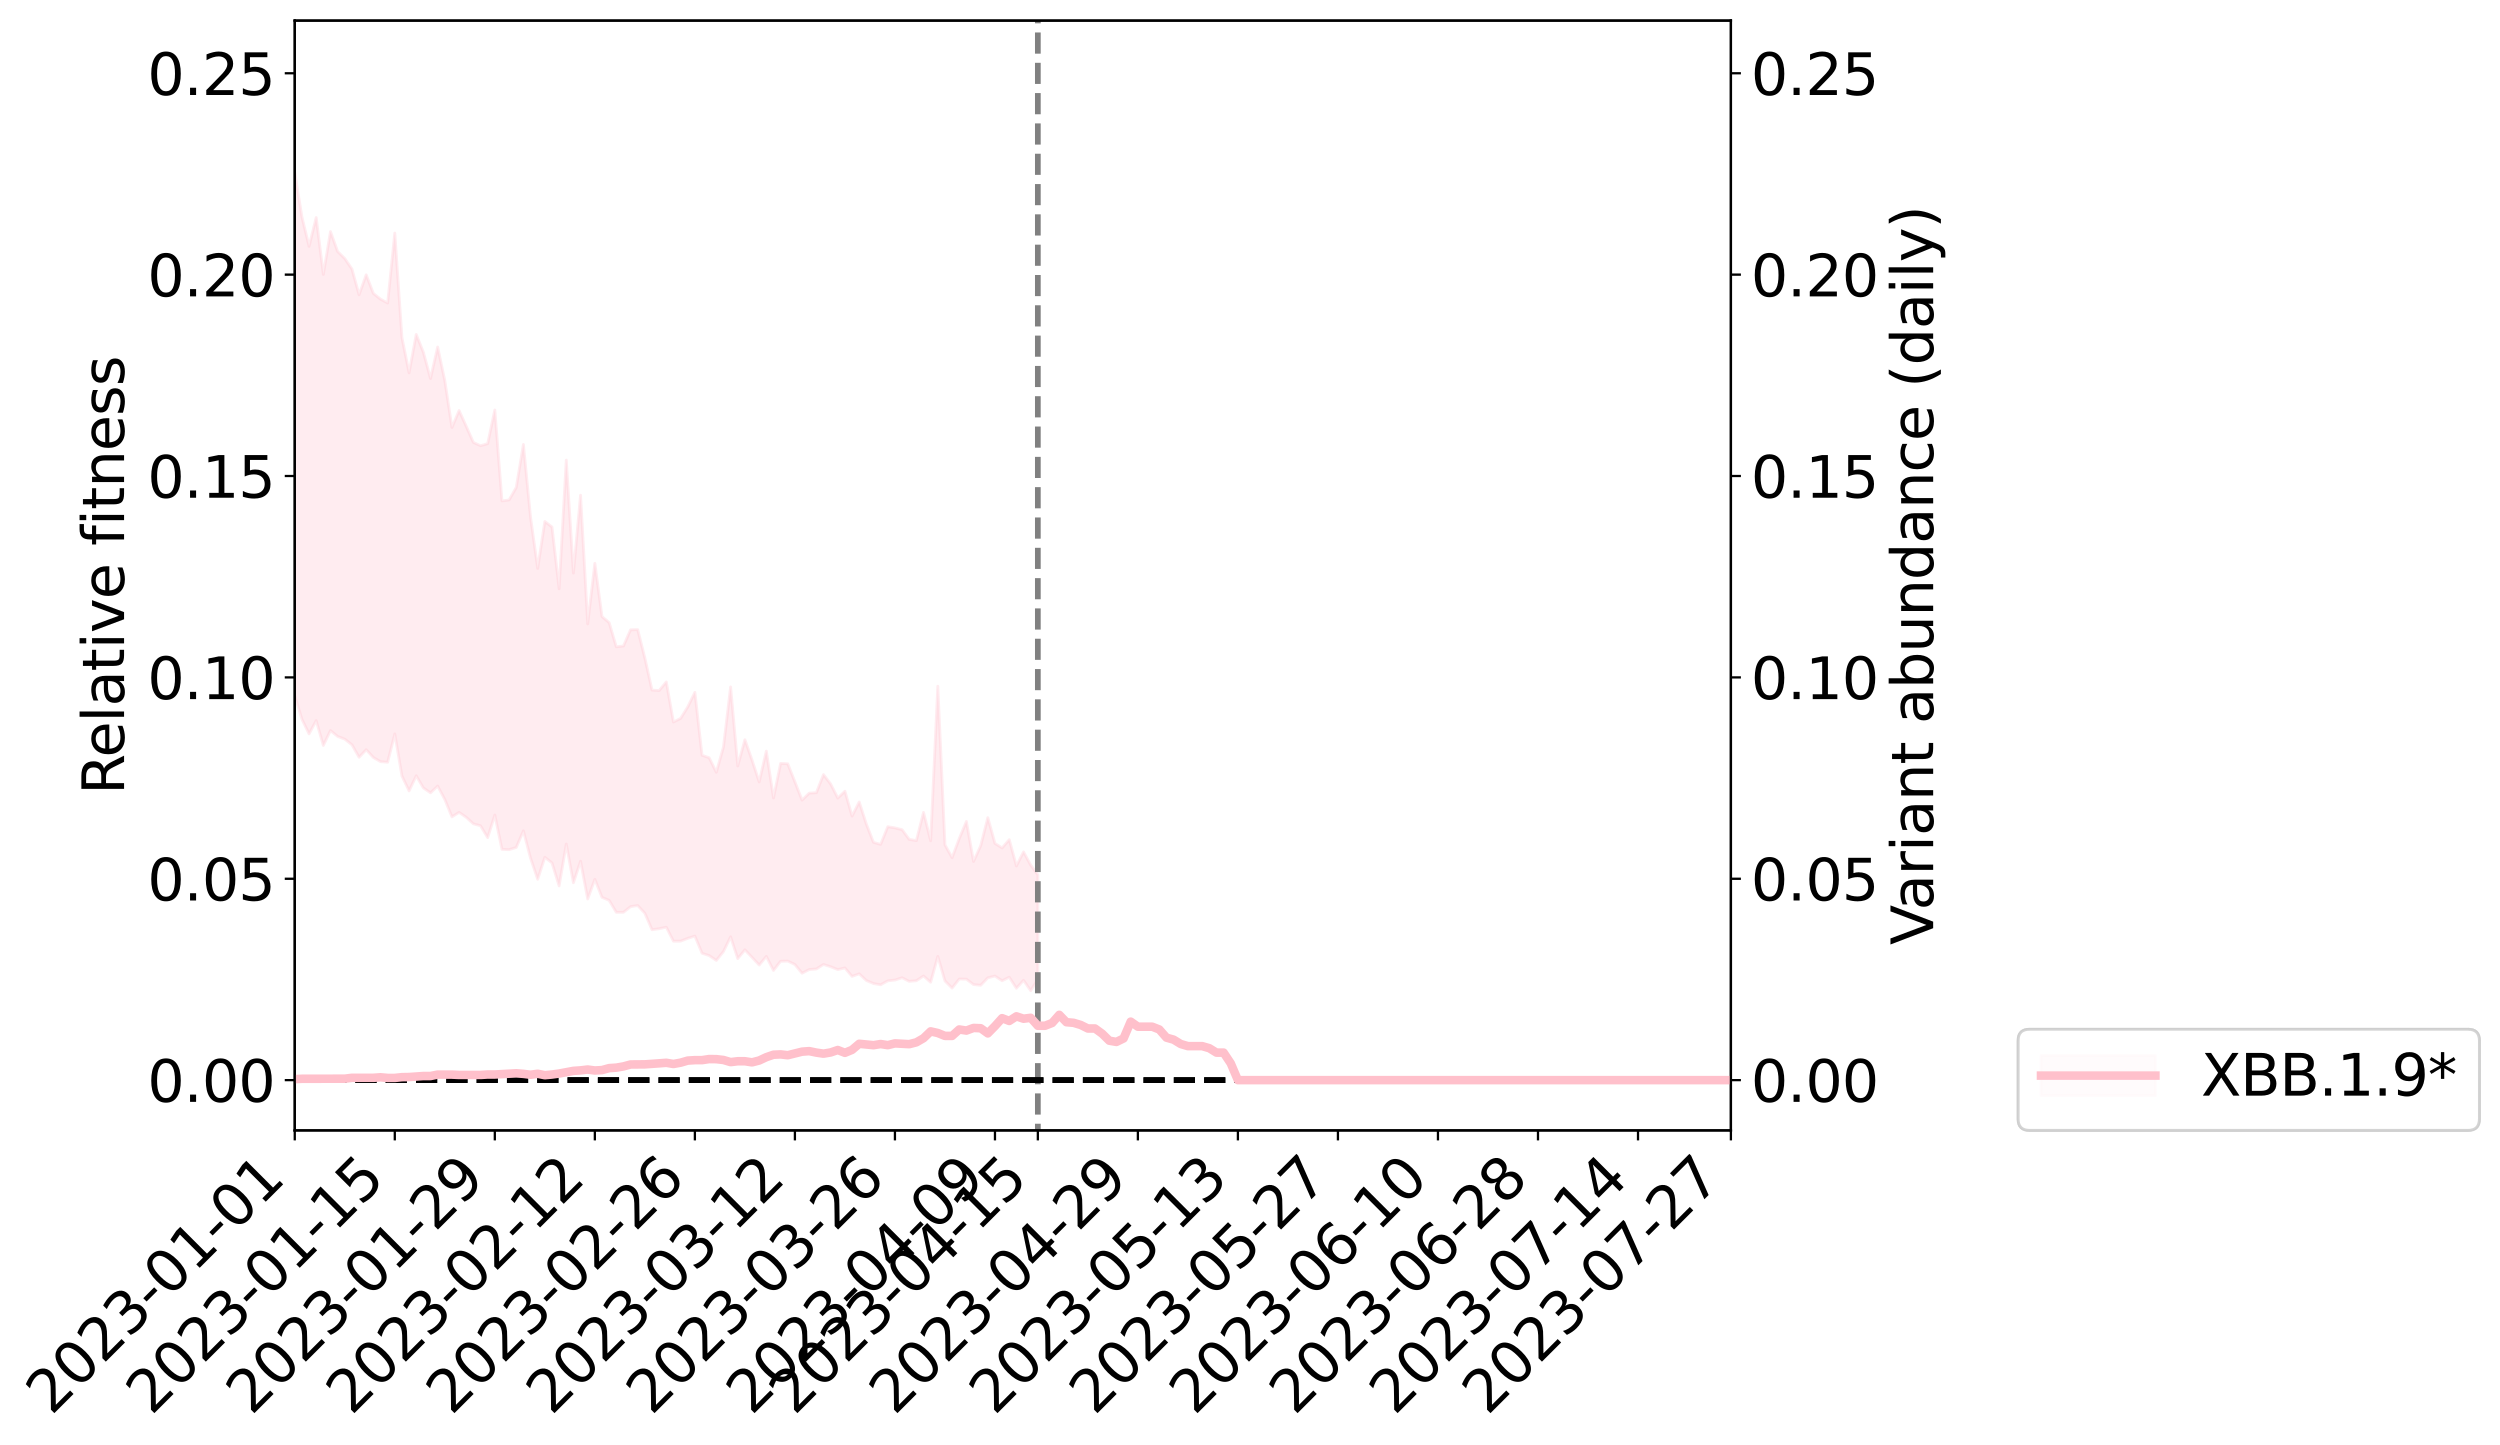 <?xml version="1.0" encoding="utf-8" standalone="no"?>
<!DOCTYPE svg PUBLIC "-//W3C//DTD SVG 1.1//EN"
  "http://www.w3.org/Graphics/SVG/1.1/DTD/svg11.dtd">
<svg xmlns:xlink="http://www.w3.org/1999/xlink" width="874.221pt" height="505.355pt" viewBox="0 0 874.221 505.355" xmlns="http://www.w3.org/2000/svg" version="1.1">
 <defs>
  <style type="text/css">*{stroke-linejoin: round; stroke-linecap: butt}</style>
 </defs>
 <g id="figure_1">
  <g id="patch_1">
   <path d="M 0 505.355 
L 874.221 505.355 
L 874.221 -0 
L 0 -0 
z
" style="fill: #ffffff"/>
  </g>
  <g id="axes_1">
   <g id="patch_2">
    <path d="M 103.075 395.28 
L 605.275 395.28 
L 605.275 7.2 
L 103.075 7.2 
z
" style="fill: #ffffff"/>
   </g>
   <g id="PolyCollection_1">
    <path d="M -1268.606 377.628 
L -1268.606 377.64 
L -1266.107 377.554 
L -1263.609 377.492 
L -1261.11 377.422 
L -1258.612 377.376 
L -1256.113 377.326 
L -1253.615 377.26 
L -1251.116 377.197 
L -1248.618 377.142 
L -1246.119 377.099 
L -1243.621 377.043 
L -1241.122 376.98 
L -1238.624 376.918 
L -1236.125 376.845 
L -1233.627 376.787 
L -1231.128 376.717 
L -1228.63 376.648 
L -1226.131 376.57 
L -1223.633 376.503 
L -1221.134 376.441 
L -1218.636 376.361 
L -1216.137 376.285 
L -1213.639 376.212 
L -1211.14 376.12 
L -1208.642 376.046 
L -1206.143 375.949 
L -1203.645 375.859 
L -1201.146 375.75 
L -1198.648 375.638 
L -1196.149 375.535 
L -1193.651 375.416 
L -1191.152 375.271 
L -1188.654 375.151 
L -1186.155 375.011 
L -1183.657 374.844 
L -1181.158 374.69 
L -1178.659 374.519 
L -1176.161 374.338 
L -1173.662 374.157 
L -1171.164 373.953 
L -1168.665 373.732 
L -1166.167 373.506 
L -1163.668 373.264 
L -1161.17 373.018 
L -1158.671 372.751 
L -1156.173 372.493 
L -1153.674 372.208 
L -1151.176 371.941 
L -1148.677 371.637 
L -1146.179 371.31 
L -1143.68 371.01 
L -1141.182 370.685 
L -1138.683 370.337 
L -1136.185 370.003 
L -1133.686 369.665 
L -1131.188 369.308 
L -1128.689 368.948 
L -1126.191 368.588 
L -1123.692 368.208 
L -1121.194 367.824 
L -1118.695 367.446 
L -1116.197 367.051 
L -1113.698 366.655 
L -1111.2 366.266 
L -1108.701 365.849 
L -1106.203 365.426 
L -1103.704 365.005 
L -1101.206 364.587 
L -1098.707 364.174 
L -1096.209 363.745 
L -1093.71 363.327 
L -1091.212 362.897 
L -1088.713 362.517 
L -1086.215 362.056 
L -1083.716 361.644 
L -1081.218 361.215 
L -1078.719 360.817 
L -1076.221 360.375 
L -1073.722 359.955 
L -1071.224 359.525 
L -1068.725 359.109 
L -1066.227 358.702 
L -1063.728 358.287 
L -1061.23 357.889 
L -1058.731 357.47 
L -1056.233 357.043 
L -1053.734 356.636 
L -1051.236 356.239 
L -1048.737 355.802 
L -1046.239 355.398 
L -1043.74 354.98 
L -1041.242 354.57 
L -1038.743 354.171 
L -1036.245 353.761 
L -1033.746 353.353 
L -1031.248 353 
L -1028.749 352.577 
L -1026.251 352.177 
L -1023.752 351.784 
L -1021.254 351.39 
L -1018.755 350.994 
L -1016.257 350.591 
L -1013.758 350.211 
L -1011.259 349.809 
L -1008.761 349.393 
L -1006.262 348.969 
L -1003.764 348.54 
L -1001.265 348.146 
L -998.767 347.698 
L -996.268 347.213 
L -993.77 346.761 
L -991.271 346.288 
L -988.773 345.803 
L -986.274 345.283 
L -983.776 344.753 
L -981.277 344.272 
L -978.779 343.706 
L -976.28 343.178 
L -973.782 342.599 
L -971.283 342.082 
L -968.785 341.45 
L -966.286 340.835 
L -963.788 340.245 
L -961.289 339.644 
L -958.791 339.022 
L -956.292 338.367 
L -953.794 337.766 
L -951.295 337.055 
L -948.797 336.454 
L -946.298 335.723 
L -943.8 335.024 
L -941.301 334.348 
L -938.803 333.63 
L -936.304 332.901 
L -933.806 332.258 
L -931.307 331.349 
L -928.809 330.6 
L -926.31 329.919 
L -923.812 329.128 
L -921.313 328.282 
L -918.815 327.34 
L -916.316 326.47 
L -913.818 325.782 
L -911.319 324.558 
L -908.821 323.631 
L -906.322 322.687 
L -903.824 321.709 
L -901.325 320.567 
L -898.827 319.49 
L -896.328 318.79 
L -893.83 317.831 
L -891.331 316.014 
L -888.833 314.578 
L -886.334 313.588 
L -883.836 312.213 
L -881.337 310.937 
L -878.839 310.063 
L -876.34 308.431 
L -873.842 306.604 
L -871.343 305.539 
L -868.845 304.916 
L -866.346 303.443 
L -863.848 302.816 
L -861.349 302.143 
L -858.851 300.341 
L -856.352 300.519 
L -853.854 301.461 
L -851.355 302.948 
L -848.857 301.279 
L -846.358 304.614 
L -843.859 305.864 
L -841.361 301.495 
L -838.862 302.045 
L -836.364 304.569 
L -833.865 303.264 
L -831.367 303.675 
L -828.868 312.558 
L -826.37 324.896 
L -823.871 331.684 
L -821.373 317.483 
L -818.874 324.545 
L -816.376 333.774 
L -813.877 333.732 
L -811.379 352.234 
L -808.88 349.317 
L -806.382 344.457 
L -803.883 329.328 
L -801.385 342.802 
L -798.886 350.643 
L -796.388 347.096 
L -793.889 349.426 
L -791.391 357.079 
L -788.892 355.896 
L -786.394 348.826 
L -783.895 357.24 
L -781.397 358.771 
L -778.898 355.434 
L -776.4 360.985 
L -773.901 363.088 
L -771.403 362.283 
L -768.904 360.466 
L -766.406 362.382 
L -763.907 360.367 
L -761.409 360.539 
L -758.91 362.336 
L -756.412 360.641 
L -753.913 361.523 
L -751.415 361.669 
L -748.916 360.191 
L -746.418 360.828 
L -743.919 358.332 
L -741.421 358.894 
L -738.922 359.562 
L -736.424 359.737 
L -733.925 358.701 
L -731.427 357.763 
L -728.928 357.56 
L -726.43 356.847 
L -723.931 356.815 
L -721.433 356.613 
L -718.934 355.304 
L -716.436 356.195 
L -713.937 355.188 
L -711.439 354.67 
L -708.94 355.043 
L -706.442 354.182 
L -703.943 354.075 
L -701.445 354.49 
L -698.946 354.996 
L -696.448 353.495 
L -693.949 352.72 
L -691.451 352.883 
L -688.952 355.444 
L -686.454 355.502 
L -683.955 356.435 
L -681.457 354.001 
L -678.958 352.436 
L -676.459 352.867 
L -673.961 354.483 
L -671.462 354.678 
L -668.964 351.627 
L -666.465 354.146 
L -663.967 352.796 
L -661.468 352.674 
L -658.97 351.005 
L -656.471 351.934 
L -653.973 351.219 
L -651.474 351.896 
L -648.976 350.801 
L -646.477 349.658 
L -643.979 348.236 
L -641.48 347.592 
L -638.982 346.794 
L -636.483 345.759 
L -633.985 345.685 
L -631.486 344.534 
L -628.988 343.417 
L -626.489 341.37 
L -623.991 339.388 
L -621.492 338.344 
L -618.994 336.328 
L -616.495 335.865 
L -613.997 334.225 
L -611.498 331.828 
L -609 329.777 
L -606.501 328.162 
L -604.003 325.593 
L -601.504 324.127 
L -599.006 321.746 
L -596.507 319.523 
L -594.009 317.38 
L -591.51 314.781 
L -589.012 312.676 
L -586.513 310.041 
L -584.015 307.845 
L -581.516 304.988 
L -579.018 302.464 
L -576.519 299.873 
L -574.021 297.346 
L -571.522 294.654 
L -569.024 291.822 
L -566.525 289.089 
L -564.027 285.631 
L -561.528 283.042 
L -559.03 280.157 
L -556.531 277.633 
L -554.033 274.287 
L -551.534 270.985 
L -549.036 268.36 
L -546.537 264.895 
L -544.039 261.268 
L -541.54 258.247 
L -539.042 254.706 
L -536.543 251.879 
L -534.045 248.318 
L -531.546 244.151 
L -529.048 240.725 
L -526.549 237.952 
L -524.051 233.91 
L -521.552 230.527 
L -519.054 226.725 
L -516.555 223.788 
L -514.057 219.49 
L -511.558 215.632 
L -509.059 215.504 
L -506.561 208.484 
L -504.062 206.672 
L -501.564 202.543 
L -499.065 200.091 
L -496.567 195.794 
L -494.068 192.676 
L -491.57 189.131 
L -489.071 186.155 
L -486.573 183.362 
L -484.074 179.997 
L -481.576 181.184 
L -479.077 172.912 
L -476.579 171.448 
L -474.08 174.105 
L -471.582 166.514 
L -469.083 167.176 
L -466.585 165.852 
L -464.086 160.826 
L -461.588 160.839 
L -459.089 165.206 
L -456.591 159.853 
L -454.092 158.882 
L -451.594 160.387 
L -449.095 159.837 
L -446.597 161.313 
L -444.098 163.908 
L -441.6 166.909 
L -439.101 179.045 
L -436.603 173.817 
L -434.104 180.024 
L -431.606 183.462 
L -429.107 186.114 
L -426.609 190.18 
L -424.11 194.196 
L -421.612 187.326 
L -419.113 192.005 
L -416.615 200.488 
L -414.116 204.01 
L -411.618 204.306 
L -409.119 217.553 
L -406.621 218.642 
L -404.122 222.14 
L -401.624 221.33 
L -399.125 234.269 
L -396.627 230.708 
L -394.128 227.595 
L -391.63 239.559 
L -389.131 246.983 
L -386.633 246.469 
L -384.134 251.871 
L -381.636 253.255 
L -379.137 253.782 
L -376.639 253.81 
L -374.14 255.376 
L -371.642 257.454 
L -369.143 265.581 
L -366.645 260.15 
L -364.146 267.113 
L -361.648 265.947 
L -359.149 264.58 
L -356.651 267.238 
L -354.152 269.532 
L -351.654 265.453 
L -349.155 268.442 
L -346.657 268.095 
L -344.158 271.296 
L -341.659 269.752 
L -339.161 267.942 
L -336.662 269.51 
L -334.164 269.436 
L -331.665 268.588 
L -329.167 267.164 
L -326.668 267.673 
L -324.17 264.938 
L -321.671 265.076 
L -319.173 267.785 
L -316.674 266.886 
L -314.176 263.917 
L -311.677 263.523 
L -309.179 262.624 
L -306.68 258.833 
L -304.182 259.563 
L -301.683 261.058 
L -299.185 257.296 
L -296.686 256.303 
L -294.188 254.116 
L -291.689 254.301 
L -289.191 253.254 
L -286.692 251.521 
L -284.194 250.433 
L -281.695 249.281 
L -279.197 247.626 
L -276.698 244.768 
L -274.2 243.419 
L -271.701 241.408 
L -269.203 237.356 
L -266.704 239.463 
L -264.206 234.905 
L -261.707 235.431 
L -259.209 234.659 
L -256.71 234.3 
L -254.212 231.699 
L -251.713 231.553 
L -249.215 230.857 
L -246.716 226.434 
L -244.218 227.139 
L -241.719 226.143 
L -239.221 226.46 
L -236.722 223.515 
L -234.224 224.063 
L -231.725 223.065 
L -229.227 218.999 
L -226.728 218.414 
L -224.23 217.188 
L -221.731 216.593 
L -219.233 214.601 
L -216.734 214.542 
L -214.236 213.492 
L -211.737 212.629 
L -209.239 211.252 
L -206.74 209.088 
L -204.242 210.78 
L -201.743 210.039 
L -199.245 208.331 
L -196.746 207.217 
L -194.248 204.604 
L -191.749 206.384 
L -189.251 205.702 
L -186.752 205.402 
L -184.254 203.857 
L -181.755 202.171 
L -179.257 200.972 
L -176.758 200.81 
L -174.259 200.356 
L -171.761 200.046 
L -169.262 197.972 
L -166.764 196.045 
L -164.265 198.158 
L -161.767 195.305 
L -159.268 195.521 
L -156.77 196.226 
L -154.271 191.902 
L -151.773 192.389 
L -149.274 192.904 
L -146.776 191.26 
L -144.277 192.973 
L -141.779 190.099 
L -139.28 187.926 
L -136.782 190.581 
L -134.283 190.436 
L -131.785 188.48 
L -129.286 189.152 
L -126.788 187.955 
L -124.289 191.941 
L -121.791 190.779 
L -119.292 191.044 
L -116.794 187.266 
L -114.295 184.61 
L -111.797 187.634 
L -109.298 191.032 
L -106.8 186.691 
L -104.301 186.158 
L -101.803 182.988 
L -99.304 183.351 
L -96.806 185.025 
L -94.307 182.588 
L -91.809 180.219 
L -89.31 184.06 
L -86.812 181.248 
L -84.313 184.604 
L -81.815 185.246 
L -79.316 179.476 
L -76.818 180.24 
L -74.319 178.433 
L -71.821 180.011 
L -69.322 182.173 
L -66.824 188.323 
L -64.325 190.615 
L -61.827 188.091 
L -59.328 194.159 
L -56.83 203.456 
L -54.331 192.404 
L -51.833 188.615 
L -49.334 192.638 
L -46.836 196.152 
L -44.337 196.855 
L -41.839 194.833 
L -39.34 202.01 
L -36.842 206.363 
L -34.343 198.47 
L -31.845 205.742 
L -29.346 202.353 
L -26.848 202.407 
L -24.349 209.039 
L -21.851 207.131 
L -19.352 212.42 
L -16.854 212.818 
L -14.355 205.377 
L -11.857 211.25 
L -9.358 210.851 
L -6.859 215.49 
L -4.361 213.545 
L -1.862 219.037 
L 0.636 215.082 
L 3.135 218.283 
L 5.633 218.482 
L 8.132 220.287 
L 10.63 214.71 
L 13.129 220.922 
L 15.627 222.691 
L 18.126 225.125 
L 20.624 229.372 
L 23.123 227.815 
L 25.621 226.612 
L 28.12 230.375 
L 30.618 233.676 
L 33.117 230.236 
L 35.615 228.478 
L 38.114 232.031 
L 40.612 234.414 
L 43.111 229.561 
L 45.609 228.407 
L 48.108 237.086 
L 50.606 240.035 
L 53.105 231.254 
L 55.603 233.746 
L 58.102 235.389 
L 60.6 236.628 
L 63.099 241.94 
L 65.597 239.593 
L 68.096 236.425 
L 70.594 240.177 
L 73.093 242.208 
L 75.591 236.415 
L 78.09 237.486 
L 80.588 237.122 
L 83.087 245.987 
L 85.585 251.465 
L 88.084 252.18 
L 90.582 245.071 
L 93.081 242.083 
L 95.579 244.328 
L 98.078 244.85 
L 100.576 252.97 
L 103.075 243.298 
L 105.573 251.484 
L 108.072 256.629 
L 110.57 251.989 
L 113.069 260.672 
L 115.567 255.463 
L 118.066 257.517 
L 120.564 258.466 
L 123.063 260.438 
L 125.561 264.8 
L 128.06 262.162 
L 130.558 264.881 
L 133.057 266.34 
L 135.555 266.54 
L 138.054 256.623 
L 140.552 271.347 
L 143.051 276.567 
L 145.549 271.277 
L 148.048 275.522 
L 150.546 277.237 
L 153.045 274.866 
L 155.543 279.572 
L 158.042 285.643 
L 160.541 284.084 
L 163.039 285.802 
L 165.538 288.084 
L 168.036 288.76 
L 170.535 292.908 
L 173.033 284.988 
L 175.532 296.997 
L 178.03 297.121 
L 180.529 296.341 
L 183.027 290.525 
L 185.526 300.095 
L 188.024 307.473 
L 190.523 299.768 
L 193.021 301.741 
L 195.52 309.8 
L 198.018 295.15 
L 200.517 308.68 
L 203.015 301.145 
L 205.514 314.375 
L 208.012 307.483 
L 210.511 313.801 
L 213.009 314.835 
L 215.508 319.023 
L 218.006 319.029 
L 220.505 317.041 
L 223.003 316.653 
L 225.502 319.366 
L 228 325.11 
L 230.499 324.759 
L 232.997 324.225 
L 235.496 329.107 
L 237.994 329.105 
L 240.493 328.135 
L 242.991 327.324 
L 245.49 333.329 
L 247.988 334.157 
L 250.487 335.843 
L 252.985 332.744 
L 255.484 327.596 
L 257.982 335.219 
L 260.481 332.146 
L 262.979 334.783 
L 265.478 337.463 
L 267.976 334.446 
L 270.475 339.354 
L 272.973 336.144 
L 275.472 336.079 
L 277.97 337.281 
L 280.469 340.32 
L 282.967 339.044 
L 285.466 338.839 
L 287.964 337.261 
L 290.463 338.056 
L 292.961 339.053 
L 295.46 338.481 
L 297.958 341.433 
L 300.457 340.538 
L 302.955 342.862 
L 305.454 343.939 
L 307.952 344.369 
L 310.451 342.989 
L 312.949 342.718 
L 315.448 341.903 
L 317.946 343.168 
L 320.445 342.948 
L 322.943 341.295 
L 325.442 343.477 
L 327.941 334.441 
L 330.439 343.024 
L 332.938 345.521 
L 335.436 342.349 
L 337.935 342.395 
L 340.433 344.282 
L 342.932 344.54 
L 345.43 341.934 
L 347.929 341.315 
L 350.427 342.956 
L 352.926 341.728 
L 355.424 345.585 
L 357.923 342.81 
L 360.421 346.415 
L 362.92 342.497 
L 362.92 305.929 
L 362.92 305.929 
L 360.421 302.509 
L 357.923 297.897 
L 355.424 302.82 
L 352.926 293.614 
L 350.427 296.512 
L 347.929 294.947 
L 345.43 285.933 
L 342.932 295.761 
L 340.433 301.255 
L 337.935 287.257 
L 335.436 293.27 
L 332.938 299.922 
L 330.439 295.423 
L 327.941 239.962 
L 325.442 294.017 
L 322.943 284.08 
L 320.445 293.957 
L 317.946 293.526 
L 315.448 290.131 
L 312.949 289.505 
L 310.451 289.089 
L 307.952 295.266 
L 305.454 294.573 
L 302.955 288.192 
L 300.457 280.442 
L 297.958 285.378 
L 295.46 276.683 
L 292.961 279.073 
L 290.463 274.145 
L 287.964 270.876 
L 285.466 277.208 
L 282.967 277.351 
L 280.469 279.795 
L 277.97 273.407 
L 275.472 267.096 
L 272.973 266.966 
L 270.475 279.053 
L 267.976 262.646 
L 265.478 273.457 
L 262.979 265.803 
L 260.481 258.678 
L 257.982 267.847 
L 255.484 240.21 
L 252.985 261.215 
L 250.487 270.066 
L 247.988 264.982 
L 245.49 264.108 
L 242.991 242.109 
L 240.493 247.214 
L 237.994 251.227 
L 235.496 252.493 
L 232.997 238.459 
L 230.499 241.473 
L 228 241.317 
L 225.502 230.126 
L 223.003 220.186 
L 220.505 220.244 
L 218.006 225.902 
L 215.508 226.183 
L 213.009 217.722 
L 210.511 215.613 
L 208.012 197.003 
L 205.514 218.18 
L 203.015 173.164 
L 200.517 200.412 
L 198.018 160.897 
L 195.52 205.909 
L 193.021 184.288 
L 190.523 182.361 
L 188.024 198.786 
L 185.526 180.866 
L 183.027 155.43 
L 180.529 170.446 
L 178.03 174.832 
L 175.532 175.161 
L 173.033 143.365 
L 170.535 155.14 
L 168.036 155.865 
L 165.538 154.712 
L 163.039 149.093 
L 160.541 143.558 
L 158.042 149.503 
L 155.543 133.103 
L 153.045 121.354 
L 150.546 132.373 
L 148.048 123.17 
L 145.549 116.957 
L 143.051 130.407 
L 140.552 118.048 
L 138.054 81.512 
L 135.555 105.978 
L 133.057 104.608 
L 130.558 102.612 
L 128.06 96.107 
L 125.561 103.076 
L 123.063 94.063 
L 120.564 90.421 
L 118.066 87.948 
L 115.567 80.983 
L 113.069 95.962 
L 110.57 76.072 
L 108.072 86.152 
L 105.573 75.833 
L 103.075 60.219 
L 100.576 79.489 
L 98.078 60.967 
L 95.579 61.952 
L 93.081 58.279 
L 90.582 64.911 
L 88.084 80.246 
L 85.585 80.49 
L 83.087 69.559 
L 80.588 48.681 
L 78.09 50.362 
L 75.591 50.647 
L 73.093 63.062 
L 70.594 60.199 
L 68.096 52.53 
L 65.597 60.559 
L 63.099 64.284 
L 60.6 54.977 
L 58.102 54.634 
L 55.603 51.463 
L 53.105 47.358 
L 50.606 67.289 
L 48.108 58.623 
L 45.609 44.474 
L 43.111 49.242 
L 40.612 59.295 
L 38.114 54.586 
L 35.615 49.501 
L 33.117 54.827 
L 30.618 64.2 
L 28.12 55.015 
L 25.621 50.634 
L 23.123 54.87 
L 20.624 53.255 
L 18.126 51.081 
L 15.627 48.085 
L 13.129 46.055 
L 10.63 35.701 
L 8.132 45.884 
L 5.633 44.092 
L 3.135 45.737 
L 0.636 43.708 
L -1.862 48.445 
L -4.361 41.045 
L -6.859 46.414 
L -9.358 39.558 
L -11.857 41.761 
L -14.355 33.616 
L -16.854 42.716 
L -19.352 46.182 
L -21.851 41.976 
L -24.349 42.941 
L -26.848 35.583 
L -29.346 37.955 
L -31.845 40.931 
L -34.343 32.341 
L -36.842 42.021 
L -39.34 39.63 
L -41.839 29.923 
L -44.337 34.41 
L -46.836 34.105 
L -49.334 31.929 
L -51.833 27.786 
L -54.331 32.732 
L -56.83 50.484 
L -59.328 39.385 
L -61.827 31.411 
L -64.325 35.449 
L -66.824 33.498 
L -69.322 28.368 
L -71.821 26.235 
L -74.319 24.84 
L -76.818 29.226 
L -79.316 30.153 
L -81.815 37.411 
L -84.313 38.236 
L -86.812 35.83 
L -89.31 41.122 
L -91.809 36.8 
L -94.307 42.509 
L -96.806 45.856 
L -99.304 47.047 
L -101.803 46.605 
L -104.301 52.449 
L -106.8 53.855 
L -109.298 59.571 
L -111.797 58.046 
L -114.295 56.025 
L -116.794 60.29 
L -119.292 63.9 
L -121.791 65.172 
L -124.289 69.101 
L -126.788 65.25 
L -129.286 68.09 
L -131.785 68.117 
L -134.283 70.157 
L -136.782 70.396 
L -139.28 69.351 
L -141.779 74.111 
L -144.277 77.109 
L -146.776 75.453 
L -149.274 78.53 
L -151.773 77.281 
L -154.271 79.635 
L -156.77 84.761 
L -159.268 84.78 
L -161.767 85.704 
L -164.265 89.152 
L -166.764 87.541 
L -169.262 90.05 
L -171.761 93.205 
L -174.259 93.776 
L -176.758 95.215 
L -179.257 95.927 
L -181.755 97.705 
L -184.254 100.06 
L -186.752 102.001 
L -189.251 102.292 
L -191.749 104.011 
L -194.248 100.202 
L -196.746 105.587 
L -199.245 107.012 
L -201.743 108.826 
L -204.242 109.254 
L -206.74 108.947 
L -209.239 111.632 
L -211.737 113.444 
L -214.236 115.137 
L -216.734 116.139 
L -219.233 116.662 
L -221.731 118.347 
L -224.23 119.74 
L -226.728 121.643 
L -229.227 123.09 
L -231.725 128.047 
L -234.224 129.405 
L -236.722 128.998 
L -239.221 132.741 
L -241.719 132.339 
L -244.218 134.105 
L -246.716 132.551 
L -249.215 139.437 
L -251.713 140.642 
L -254.212 141.2 
L -256.71 144.662 
L -259.209 145.428 
L -261.707 146.92 
L -264.206 146.538 
L -266.704 152.293 
L -269.203 150.938 
L -271.701 156.559 
L -274.2 159.961 
L -276.698 162.318 
L -279.197 166.604 
L -281.695 169.888 
L -284.194 171.41 
L -286.692 174.031 
L -289.191 176.464 
L -291.689 178.703 
L -294.188 179.196 
L -296.686 183.148 
L -299.185 185.827 
L -301.683 190.551 
L -304.182 190.223 
L -306.68 190.907 
L -309.179 195.896 
L -311.677 198.113 
L -314.176 200.428 
L -316.674 204.241 
L -319.173 206.157 
L -321.671 205.263 
L -324.17 206.726 
L -326.668 210.503 
L -329.167 211.817 
L -331.665 214.04 
L -334.164 215.962 
L -336.662 217.599 
L -339.161 218.533 
L -341.659 220.993 
L -344.158 223.511 
L -346.657 221.522 
L -349.155 223.567 
L -351.654 222.627 
L -354.152 227.114 
L -356.651 227.152 
L -359.149 225.541 
L -361.648 228.055 
L -364.146 229.81 
L -366.645 225.121 
L -369.143 231.115 
L -371.642 225.321 
L -374.14 224.876 
L -376.639 224.658 
L -379.137 226.05 
L -381.636 226.59 
L -384.134 226.759 
L -386.633 223.238 
L -389.131 225.884 
L -391.63 219.318 
L -394.128 210.652 
L -396.627 213.989 
L -399.125 217.609 
L -401.624 207.261 
L -404.122 208.188 
L -406.621 205.933 
L -409.119 205.618 
L -411.618 191.509 
L -414.116 190.247 
L -416.615 185.479 
L -419.113 174.432 
L -421.612 167.043 
L -424.11 175.234 
L -426.609 169.535 
L -429.107 163.64 
L -431.606 160.04 
L -434.104 155.229 
L -436.603 146.357 
L -439.101 152.882 
L -441.6 136.619 
L -444.098 131.082 
L -446.597 128.096 
L -449.095 125.704 
L -451.594 126.264 
L -454.092 124.655 
L -456.591 126.057 
L -459.089 131.793 
L -461.588 125.315 
L -464.086 125.498 
L -466.585 131.569 
L -469.083 133.081 
L -471.582 131.742 
L -474.08 141.434 
L -476.579 137.47 
L -479.077 139.609 
L -481.576 149.422 
L -484.074 147.803 
L -486.573 151.995 
L -489.071 155.443 
L -491.57 159.021 
L -494.068 162.993 
L -496.567 166.907 
L -499.065 172.107 
L -501.564 174.853 
L -504.062 180.052 
L -506.561 182.169 
L -509.059 190.259 
L -511.558 190.64 
L -514.057 195.208 
L -516.555 200.485 
L -519.054 203.821 
L -521.552 208.469 
L -524.051 212.398 
L -526.549 217.147 
L -529.048 220.254 
L -531.546 224.438 
L -534.045 229.368 
L -536.543 233.395 
L -539.042 236.715 
L -541.54 241.011 
L -544.039 244.278 
L -546.537 248.471 
L -549.036 252.488 
L -551.534 255.52 
L -554.033 259.316 
L -556.531 263.262 
L -559.03 266.071 
L -561.528 269.345 
L -564.027 272.19 
L -566.525 276.184 
L -569.024 279.359 
L -571.522 282.45 
L -574.021 285.559 
L -576.519 288.413 
L -579.018 291.05 
L -581.516 293.906 
L -584.015 297.048 
L -586.513 299.728 
L -589.012 302.419 
L -591.51 305.157 
L -594.009 307.595 
L -596.507 309.907 
L -599.006 312.413 
L -601.504 314.937 
L -604.003 316.75 
L -606.501 319.378 
L -609 321.191 
L -611.498 323.46 
L -613.997 325.909 
L -616.495 327.842 
L -618.994 328.723 
L -621.492 330.79 
L -623.991 331.958 
L -626.489 333.986 
L -628.988 336.185 
L -631.486 337.375 
L -633.985 338.606 
L -636.483 339.061 
L -638.982 340.147 
L -641.48 341.206 
L -643.979 342.072 
L -646.477 343.538 
L -648.976 344.835 
L -651.474 345.923 
L -653.973 345.6 
L -656.471 346.567 
L -658.97 345.883 
L -661.468 347.462 
L -663.967 347.942 
L -666.465 348.964 
L -668.964 346.804 
L -671.462 349.867 
L -673.961 349.84 
L -676.459 348.52 
L -678.958 348.249 
L -681.457 349.854 
L -683.955 352.253 
L -686.454 351.536 
L -688.952 351.673 
L -691.451 349.494 
L -693.949 350.018 
L -696.448 350.41 
L -698.946 351.917 
L -701.445 351.667 
L -703.943 351.437 
L -706.442 351.664 
L -708.94 352.593 
L -711.439 352.643 
L -713.937 353.103 
L -716.436 354.113 
L -718.934 353.543 
L -721.433 354.845 
L -723.931 355.16 
L -726.43 355.363 
L -728.928 356.215 
L -731.427 356.42 
L -733.925 357.315 
L -736.424 358.316 
L -738.922 358.284 
L -741.421 357.713 
L -743.919 357.323 
L -746.418 359.618 
L -748.916 359.085 
L -751.415 360.541 
L -753.913 360.479 
L -756.412 359.683 
L -758.91 361.337 
L -761.409 359.653 
L -763.907 359.54 
L -766.406 361.51 
L -768.904 359.686 
L -771.403 361.495 
L -773.901 362.3 
L -776.4 360.195 
L -778.898 354.147 
L -781.397 357.832 
L -783.895 356.062 
L -786.394 346.575 
L -788.892 354.587 
L -791.391 355.864 
L -793.889 347.133 
L -796.388 344.585 
L -798.886 348.437 
L -801.385 339.505 
L -803.883 324.295 
L -806.382 341.4 
L -808.88 346.969 
L -811.379 350.15 
L -813.877 329.391 
L -816.376 329.488 
L -818.874 319.152 
L -821.373 311.394 
L -823.871 327.195 
L -826.37 319.745 
L -828.868 306.036 
L -831.367 296.166 
L -833.865 295.705 
L -836.364 297.124 
L -838.862 294.313 
L -841.361 293.705 
L -843.859 298.477 
L -846.358 297.116 
L -848.857 293.348 
L -851.355 295.13 
L -853.854 293.364 
L -856.352 292.188 
L -858.851 291.754 
L -861.349 293.646 
L -863.848 294.213 
L -866.346 294.77 
L -868.845 296.212 
L -871.343 296.733 
L -873.842 297.751 
L -876.34 299.632 
L -878.839 301.159 
L -881.337 301.972 
L -883.836 303.175 
L -886.334 304.553 
L -888.833 305.405 
L -891.331 306.872 
L -893.83 308.767 
L -896.328 309.74 
L -898.827 310.321 
L -901.325 311.436 
L -903.824 312.517 
L -906.322 313.509 
L -908.821 314.457 
L -911.319 315.365 
L -913.818 316.732 
L -916.316 317.305 
L -918.815 318.246 
L -921.313 319.211 
L -923.812 320.127 
L -926.31 320.973 
L -928.809 321.654 
L -931.307 322.372 
L -933.806 323.431 
L -936.304 324.029 
L -938.803 324.808 
L -941.301 325.566 
L -943.8 326.321 
L -946.298 327.096 
L -948.797 327.885 
L -951.295 328.533 
L -953.794 329.328 
L -956.292 330.018 
L -958.791 330.766 
L -961.289 331.452 
L -963.788 332.178 
L -966.286 332.841 
L -968.785 333.563 
L -971.283 334.349 
L -973.782 334.93 
L -976.28 335.681 
L -978.779 336.316 
L -981.277 337.066 
L -983.776 337.597 
L -986.274 338.295 
L -988.773 338.958 
L -991.271 339.585 
L -993.77 340.215 
L -996.268 340.815 
L -998.767 341.513 
L -1001.265 342.136 
L -1003.764 342.634 
L -1006.262 343.24 
L -1008.761 343.843 
L -1011.259 344.442 
L -1013.758 345.014 
L -1016.257 345.541 
L -1018.755 346.127 
L -1021.254 346.697 
L -1023.752 347.267 
L -1026.251 347.832 
L -1028.749 348.411 
L -1031.248 349.014 
L -1033.746 349.517 
L -1036.245 350.104 
L -1038.743 350.675 
L -1041.242 351.217 
L -1043.74 351.777 
L -1046.239 352.348 
L -1048.737 352.896 
L -1051.236 353.474 
L -1053.734 353.99 
L -1056.233 354.516 
L -1058.731 355.077 
L -1061.23 355.612 
L -1063.728 356.103 
L -1066.227 356.619 
L -1068.725 357.12 
L -1071.224 357.633 
L -1073.722 358.145 
L -1076.221 358.639 
L -1078.719 359.16 
L -1081.218 359.623 
L -1083.716 360.124 
L -1086.215 360.6 
L -1088.713 361.134 
L -1091.212 361.568 
L -1093.71 362.06 
L -1096.209 362.536 
L -1098.707 363.023 
L -1101.206 363.487 
L -1103.704 363.957 
L -1106.203 364.403 
L -1108.701 364.84 
L -1111.2 365.271 
L -1113.698 365.67 
L -1116.197 366.08 
L -1118.695 366.493 
L -1121.194 366.889 
L -1123.692 367.298 
L -1126.191 367.703 
L -1128.689 368.086 
L -1131.188 368.473 
L -1133.686 368.859 
L -1136.185 369.225 
L -1138.683 369.586 
L -1141.182 369.974 
L -1143.68 370.326 
L -1146.179 370.652 
L -1148.677 371.017 
L -1151.176 371.352 
L -1153.674 371.643 
L -1156.173 371.957 
L -1158.671 372.239 
L -1161.17 372.539 
L -1163.668 372.809 
L -1166.167 373.077 
L -1168.665 373.326 
L -1171.164 373.569 
L -1173.662 373.794 
L -1176.161 373.984 
L -1178.659 374.18 
L -1181.158 374.366 
L -1183.657 374.528 
L -1186.155 374.712 
L -1188.654 374.86 
L -1191.152 374.983 
L -1193.651 375.138 
L -1196.149 375.264 
L -1198.648 375.368 
L -1201.146 375.489 
L -1203.645 375.606 
L -1206.143 375.696 
L -1208.642 375.8 
L -1211.14 375.873 
L -1213.639 375.973 
L -1216.137 376.047 
L -1218.636 376.128 
L -1221.134 376.217 
L -1223.633 376.282 
L -1226.131 376.354 
L -1228.63 376.444 
L -1231.128 376.524 
L -1233.627 376.608 
L -1236.125 376.671 
L -1238.624 376.761 
L -1241.122 376.837 
L -1243.621 376.917 
L -1246.119 376.981 
L -1248.618 377.035 
L -1251.116 377.103 
L -1253.615 377.187 
L -1256.113 377.273 
L -1258.612 377.339 
L -1261.11 377.395 
L -1263.609 377.48 
L -1266.107 377.545 
L -1268.606 377.628 
z
" clip-path="url(#pd285ebcad8)" style="fill: #ffc0cb; fill-opacity: 0.3; stroke: #ffc0cb; stroke-opacity: 0.3"/>
   </g>
   <g id="matplotlib.axis_1">
    <g id="xtick_1">
     <g id="line2d_1">
      <defs>
       <path id="mbfb1c0f4fd" d="M 0 0 
L 0 3.5 
" style="stroke: #000000; stroke-width: 0.8"/>
      </defs>
      <g>
       <use xlink:href="#mbfb1c0f4fd" x="103.075" y="395.28" style="stroke: #000000; stroke-width: 0.8"/>
      </g>
     </g>
     <g id="text_1">
      <!-- 2023-01-01 -->
      <g transform="translate(17.946 495.214) rotate(-45) scale(0.2 -0.2)">
       <defs>
        <path id="DejaVuSans-32" d="M 1228 531 
L 3431 531 
L 3431 0 
L 469 0 
L 469 531 
Q 828 903 1448 1529 
Q 2069 2156 2228 2338 
Q 2531 2678 2651 2914 
Q 2772 3150 2772 3378 
Q 2772 3750 2511 3984 
Q 2250 4219 1831 4219 
Q 1534 4219 1204 4116 
Q 875 4013 500 3803 
L 500 4441 
Q 881 4594 1212 4672 
Q 1544 4750 1819 4750 
Q 2544 4750 2975 4387 
Q 3406 4025 3406 3419 
Q 3406 3131 3298 2873 
Q 3191 2616 2906 2266 
Q 2828 2175 2409 1742 
Q 1991 1309 1228 531 
z
" transform="scale(0.016)"/>
        <path id="DejaVuSans-30" d="M 2034 4250 
Q 1547 4250 1301 3770 
Q 1056 3291 1056 2328 
Q 1056 1369 1301 889 
Q 1547 409 2034 409 
Q 2525 409 2770 889 
Q 3016 1369 3016 2328 
Q 3016 3291 2770 3770 
Q 2525 4250 2034 4250 
z
M 2034 4750 
Q 2819 4750 3233 4129 
Q 3647 3509 3647 2328 
Q 3647 1150 3233 529 
Q 2819 -91 2034 -91 
Q 1250 -91 836 529 
Q 422 1150 422 2328 
Q 422 3509 836 4129 
Q 1250 4750 2034 4750 
z
" transform="scale(0.016)"/>
        <path id="DejaVuSans-33" d="M 2597 2516 
Q 3050 2419 3304 2112 
Q 3559 1806 3559 1356 
Q 3559 666 3084 287 
Q 2609 -91 1734 -91 
Q 1441 -91 1130 -33 
Q 819 25 488 141 
L 488 750 
Q 750 597 1062 519 
Q 1375 441 1716 441 
Q 2309 441 2620 675 
Q 2931 909 2931 1356 
Q 2931 1769 2642 2001 
Q 2353 2234 1838 2234 
L 1294 2234 
L 1294 2753 
L 1863 2753 
Q 2328 2753 2575 2939 
Q 2822 3125 2822 3475 
Q 2822 3834 2567 4026 
Q 2313 4219 1838 4219 
Q 1578 4219 1281 4162 
Q 984 4106 628 3988 
L 628 4550 
Q 988 4650 1302 4700 
Q 1616 4750 1894 4750 
Q 2613 4750 3031 4423 
Q 3450 4097 3450 3541 
Q 3450 3153 3228 2886 
Q 3006 2619 2597 2516 
z
" transform="scale(0.016)"/>
        <path id="DejaVuSans-2d" d="M 313 2009 
L 1997 2009 
L 1997 1497 
L 313 1497 
L 313 2009 
z
" transform="scale(0.016)"/>
        <path id="DejaVuSans-31" d="M 794 531 
L 1825 531 
L 1825 4091 
L 703 3866 
L 703 4441 
L 1819 4666 
L 2450 4666 
L 2450 531 
L 3481 531 
L 3481 0 
L 794 0 
L 794 531 
z
" transform="scale(0.016)"/>
       </defs>
       <use xlink:href="#DejaVuSans-32"/>
       <use xlink:href="#DejaVuSans-30" x="63.623"/>
       <use xlink:href="#DejaVuSans-32" x="127.246"/>
       <use xlink:href="#DejaVuSans-33" x="190.869"/>
       <use xlink:href="#DejaVuSans-2d" x="254.492"/>
       <use xlink:href="#DejaVuSans-30" x="290.576"/>
       <use xlink:href="#DejaVuSans-31" x="354.199"/>
       <use xlink:href="#DejaVuSans-2d" x="417.822"/>
       <use xlink:href="#DejaVuSans-30" x="453.906"/>
       <use xlink:href="#DejaVuSans-31" x="517.529"/>
      </g>
     </g>
    </g>
    <g id="xtick_2">
     <g id="line2d_2">
      <g>
       <use xlink:href="#mbfb1c0f4fd" x="138.054" y="395.28" style="stroke: #000000; stroke-width: 0.8"/>
      </g>
     </g>
     <g id="text_2">
      <!-- 2023-01-15 -->
      <g transform="translate(52.925 495.214) rotate(-45) scale(0.2 -0.2)">
       <defs>
        <path id="DejaVuSans-35" d="M 691 4666 
L 3169 4666 
L 3169 4134 
L 1269 4134 
L 1269 2991 
Q 1406 3038 1543 3061 
Q 1681 3084 1819 3084 
Q 2600 3084 3056 2656 
Q 3513 2228 3513 1497 
Q 3513 744 3044 326 
Q 2575 -91 1722 -91 
Q 1428 -91 1123 -41 
Q 819 9 494 109 
L 494 744 
Q 775 591 1075 516 
Q 1375 441 1709 441 
Q 2250 441 2565 725 
Q 2881 1009 2881 1497 
Q 2881 1984 2565 2268 
Q 2250 2553 1709 2553 
Q 1456 2553 1204 2497 
Q 953 2441 691 2322 
L 691 4666 
z
" transform="scale(0.016)"/>
       </defs>
       <use xlink:href="#DejaVuSans-32"/>
       <use xlink:href="#DejaVuSans-30" x="63.623"/>
       <use xlink:href="#DejaVuSans-32" x="127.246"/>
       <use xlink:href="#DejaVuSans-33" x="190.869"/>
       <use xlink:href="#DejaVuSans-2d" x="254.492"/>
       <use xlink:href="#DejaVuSans-30" x="290.576"/>
       <use xlink:href="#DejaVuSans-31" x="354.199"/>
       <use xlink:href="#DejaVuSans-2d" x="417.822"/>
       <use xlink:href="#DejaVuSans-31" x="453.906"/>
       <use xlink:href="#DejaVuSans-35" x="517.529"/>
      </g>
     </g>
    </g>
    <g id="xtick_3">
     <g id="line2d_3">
      <g>
       <use xlink:href="#mbfb1c0f4fd" x="173.033" y="395.28" style="stroke: #000000; stroke-width: 0.8"/>
      </g>
     </g>
     <g id="text_3">
      <!-- 2023-01-29 -->
      <g transform="translate(87.904 495.214) rotate(-45) scale(0.2 -0.2)">
       <defs>
        <path id="DejaVuSans-39" d="M 703 97 
L 703 672 
Q 941 559 1184 500 
Q 1428 441 1663 441 
Q 2288 441 2617 861 
Q 2947 1281 2994 2138 
Q 2813 1869 2534 1725 
Q 2256 1581 1919 1581 
Q 1219 1581 811 2004 
Q 403 2428 403 3163 
Q 403 3881 828 4315 
Q 1253 4750 1959 4750 
Q 2769 4750 3195 4129 
Q 3622 3509 3622 2328 
Q 3622 1225 3098 567 
Q 2575 -91 1691 -91 
Q 1453 -91 1209 -44 
Q 966 3 703 97 
z
M 1959 2075 
Q 2384 2075 2632 2365 
Q 2881 2656 2881 3163 
Q 2881 3666 2632 3958 
Q 2384 4250 1959 4250 
Q 1534 4250 1286 3958 
Q 1038 3666 1038 3163 
Q 1038 2656 1286 2365 
Q 1534 2075 1959 2075 
z
" transform="scale(0.016)"/>
       </defs>
       <use xlink:href="#DejaVuSans-32"/>
       <use xlink:href="#DejaVuSans-30" x="63.623"/>
       <use xlink:href="#DejaVuSans-32" x="127.246"/>
       <use xlink:href="#DejaVuSans-33" x="190.869"/>
       <use xlink:href="#DejaVuSans-2d" x="254.492"/>
       <use xlink:href="#DejaVuSans-30" x="290.576"/>
       <use xlink:href="#DejaVuSans-31" x="354.199"/>
       <use xlink:href="#DejaVuSans-2d" x="417.822"/>
       <use xlink:href="#DejaVuSans-32" x="453.906"/>
       <use xlink:href="#DejaVuSans-39" x="517.529"/>
      </g>
     </g>
    </g>
    <g id="xtick_4">
     <g id="line2d_4">
      <g>
       <use xlink:href="#mbfb1c0f4fd" x="208.012" y="395.28" style="stroke: #000000; stroke-width: 0.8"/>
      </g>
     </g>
     <g id="text_4">
      <!-- 2023-02-12 -->
      <g transform="translate(122.883 495.214) rotate(-45) scale(0.2 -0.2)">
       <use xlink:href="#DejaVuSans-32"/>
       <use xlink:href="#DejaVuSans-30" x="63.623"/>
       <use xlink:href="#DejaVuSans-32" x="127.246"/>
       <use xlink:href="#DejaVuSans-33" x="190.869"/>
       <use xlink:href="#DejaVuSans-2d" x="254.492"/>
       <use xlink:href="#DejaVuSans-30" x="290.576"/>
       <use xlink:href="#DejaVuSans-32" x="354.199"/>
       <use xlink:href="#DejaVuSans-2d" x="417.822"/>
       <use xlink:href="#DejaVuSans-31" x="453.906"/>
       <use xlink:href="#DejaVuSans-32" x="517.529"/>
      </g>
     </g>
    </g>
    <g id="xtick_5">
     <g id="line2d_5">
      <g>
       <use xlink:href="#mbfb1c0f4fd" x="242.991" y="395.28" style="stroke: #000000; stroke-width: 0.8"/>
      </g>
     </g>
     <g id="text_5">
      <!-- 2023-02-26 -->
      <g transform="translate(157.862 495.214) rotate(-45) scale(0.2 -0.2)">
       <defs>
        <path id="DejaVuSans-36" d="M 2113 2584 
Q 1688 2584 1439 2293 
Q 1191 2003 1191 1497 
Q 1191 994 1439 701 
Q 1688 409 2113 409 
Q 2538 409 2786 701 
Q 3034 994 3034 1497 
Q 3034 2003 2786 2293 
Q 2538 2584 2113 2584 
z
M 3366 4563 
L 3366 3988 
Q 3128 4100 2886 4159 
Q 2644 4219 2406 4219 
Q 1781 4219 1451 3797 
Q 1122 3375 1075 2522 
Q 1259 2794 1537 2939 
Q 1816 3084 2150 3084 
Q 2853 3084 3261 2657 
Q 3669 2231 3669 1497 
Q 3669 778 3244 343 
Q 2819 -91 2113 -91 
Q 1303 -91 875 529 
Q 447 1150 447 2328 
Q 447 3434 972 4092 
Q 1497 4750 2381 4750 
Q 2619 4750 2861 4703 
Q 3103 4656 3366 4563 
z
" transform="scale(0.016)"/>
       </defs>
       <use xlink:href="#DejaVuSans-32"/>
       <use xlink:href="#DejaVuSans-30" x="63.623"/>
       <use xlink:href="#DejaVuSans-32" x="127.246"/>
       <use xlink:href="#DejaVuSans-33" x="190.869"/>
       <use xlink:href="#DejaVuSans-2d" x="254.492"/>
       <use xlink:href="#DejaVuSans-30" x="290.576"/>
       <use xlink:href="#DejaVuSans-32" x="354.199"/>
       <use xlink:href="#DejaVuSans-2d" x="417.822"/>
       <use xlink:href="#DejaVuSans-32" x="453.906"/>
       <use xlink:href="#DejaVuSans-36" x="517.529"/>
      </g>
     </g>
    </g>
    <g id="xtick_6">
     <g id="line2d_6">
      <g>
       <use xlink:href="#mbfb1c0f4fd" x="277.97" y="395.28" style="stroke: #000000; stroke-width: 0.8"/>
      </g>
     </g>
     <g id="text_6">
      <!-- 2023-03-12 -->
      <g transform="translate(192.841 495.214) rotate(-45) scale(0.2 -0.2)">
       <use xlink:href="#DejaVuSans-32"/>
       <use xlink:href="#DejaVuSans-30" x="63.623"/>
       <use xlink:href="#DejaVuSans-32" x="127.246"/>
       <use xlink:href="#DejaVuSans-33" x="190.869"/>
       <use xlink:href="#DejaVuSans-2d" x="254.492"/>
       <use xlink:href="#DejaVuSans-30" x="290.576"/>
       <use xlink:href="#DejaVuSans-33" x="354.199"/>
       <use xlink:href="#DejaVuSans-2d" x="417.822"/>
       <use xlink:href="#DejaVuSans-31" x="453.906"/>
       <use xlink:href="#DejaVuSans-32" x="517.529"/>
      </g>
     </g>
    </g>
    <g id="xtick_7">
     <g id="line2d_7">
      <g>
       <use xlink:href="#mbfb1c0f4fd" x="312.949" y="395.28" style="stroke: #000000; stroke-width: 0.8"/>
      </g>
     </g>
     <g id="text_7">
      <!-- 2023-03-26 -->
      <g transform="translate(227.82 495.214) rotate(-45) scale(0.2 -0.2)">
       <use xlink:href="#DejaVuSans-32"/>
       <use xlink:href="#DejaVuSans-30" x="63.623"/>
       <use xlink:href="#DejaVuSans-32" x="127.246"/>
       <use xlink:href="#DejaVuSans-33" x="190.869"/>
       <use xlink:href="#DejaVuSans-2d" x="254.492"/>
       <use xlink:href="#DejaVuSans-30" x="290.576"/>
       <use xlink:href="#DejaVuSans-33" x="354.199"/>
       <use xlink:href="#DejaVuSans-2d" x="417.822"/>
       <use xlink:href="#DejaVuSans-32" x="453.906"/>
       <use xlink:href="#DejaVuSans-36" x="517.529"/>
      </g>
     </g>
    </g>
    <g id="xtick_8">
     <g id="line2d_8">
      <g>
       <use xlink:href="#mbfb1c0f4fd" x="347.929" y="395.28" style="stroke: #000000; stroke-width: 0.8"/>
      </g>
     </g>
     <g id="text_8">
      <!-- 2023-04-09 -->
      <g transform="translate(262.8 495.214) rotate(-45) scale(0.2 -0.2)">
       <defs>
        <path id="DejaVuSans-34" d="M 2419 4116 
L 825 1625 
L 2419 1625 
L 2419 4116 
z
M 2253 4666 
L 3047 4666 
L 3047 1625 
L 3713 1625 
L 3713 1100 
L 3047 1100 
L 3047 0 
L 2419 0 
L 2419 1100 
L 313 1100 
L 313 1709 
L 2253 4666 
z
" transform="scale(0.016)"/>
       </defs>
       <use xlink:href="#DejaVuSans-32"/>
       <use xlink:href="#DejaVuSans-30" x="63.623"/>
       <use xlink:href="#DejaVuSans-32" x="127.246"/>
       <use xlink:href="#DejaVuSans-33" x="190.869"/>
       <use xlink:href="#DejaVuSans-2d" x="254.492"/>
       <use xlink:href="#DejaVuSans-30" x="290.576"/>
       <use xlink:href="#DejaVuSans-34" x="354.199"/>
       <use xlink:href="#DejaVuSans-2d" x="417.822"/>
       <use xlink:href="#DejaVuSans-30" x="453.906"/>
       <use xlink:href="#DejaVuSans-39" x="517.529"/>
      </g>
     </g>
    </g>
    <g id="xtick_9">
     <g id="line2d_9">
      <g>
       <use xlink:href="#mbfb1c0f4fd" x="362.92" y="395.28" style="stroke: #000000; stroke-width: 0.8"/>
      </g>
     </g>
     <g id="text_9">
      <!-- 2023-04-15 -->
      <g transform="translate(277.791 495.214) rotate(-45) scale(0.2 -0.2)">
       <use xlink:href="#DejaVuSans-32"/>
       <use xlink:href="#DejaVuSans-30" x="63.623"/>
       <use xlink:href="#DejaVuSans-32" x="127.246"/>
       <use xlink:href="#DejaVuSans-33" x="190.869"/>
       <use xlink:href="#DejaVuSans-2d" x="254.492"/>
       <use xlink:href="#DejaVuSans-30" x="290.576"/>
       <use xlink:href="#DejaVuSans-34" x="354.199"/>
       <use xlink:href="#DejaVuSans-2d" x="417.822"/>
       <use xlink:href="#DejaVuSans-31" x="453.906"/>
       <use xlink:href="#DejaVuSans-35" x="517.529"/>
      </g>
     </g>
    </g>
    <g id="xtick_10">
     <g id="line2d_10">
      <g>
       <use xlink:href="#mbfb1c0f4fd" x="397.899" y="395.28" style="stroke: #000000; stroke-width: 0.8"/>
      </g>
     </g>
     <g id="text_10">
      <!-- 2023-04-29 -->
      <g transform="translate(312.77 495.214) rotate(-45) scale(0.2 -0.2)">
       <use xlink:href="#DejaVuSans-32"/>
       <use xlink:href="#DejaVuSans-30" x="63.623"/>
       <use xlink:href="#DejaVuSans-32" x="127.246"/>
       <use xlink:href="#DejaVuSans-33" x="190.869"/>
       <use xlink:href="#DejaVuSans-2d" x="254.492"/>
       <use xlink:href="#DejaVuSans-30" x="290.576"/>
       <use xlink:href="#DejaVuSans-34" x="354.199"/>
       <use xlink:href="#DejaVuSans-2d" x="417.822"/>
       <use xlink:href="#DejaVuSans-32" x="453.906"/>
       <use xlink:href="#DejaVuSans-39" x="517.529"/>
      </g>
     </g>
    </g>
    <g id="xtick_11">
     <g id="line2d_11">
      <g>
       <use xlink:href="#mbfb1c0f4fd" x="432.878" y="395.28" style="stroke: #000000; stroke-width: 0.8"/>
      </g>
     </g>
     <g id="text_11">
      <!-- 2023-05-13 -->
      <g transform="translate(347.749 495.214) rotate(-45) scale(0.2 -0.2)">
       <use xlink:href="#DejaVuSans-32"/>
       <use xlink:href="#DejaVuSans-30" x="63.623"/>
       <use xlink:href="#DejaVuSans-32" x="127.246"/>
       <use xlink:href="#DejaVuSans-33" x="190.869"/>
       <use xlink:href="#DejaVuSans-2d" x="254.492"/>
       <use xlink:href="#DejaVuSans-30" x="290.576"/>
       <use xlink:href="#DejaVuSans-35" x="354.199"/>
       <use xlink:href="#DejaVuSans-2d" x="417.822"/>
       <use xlink:href="#DejaVuSans-31" x="453.906"/>
       <use xlink:href="#DejaVuSans-33" x="517.529"/>
      </g>
     </g>
    </g>
    <g id="xtick_12">
     <g id="line2d_12">
      <g>
       <use xlink:href="#mbfb1c0f4fd" x="467.857" y="395.28" style="stroke: #000000; stroke-width: 0.8"/>
      </g>
     </g>
     <g id="text_12">
      <!-- 2023-05-27 -->
      <g transform="translate(382.728 495.214) rotate(-45) scale(0.2 -0.2)">
       <defs>
        <path id="DejaVuSans-37" d="M 525 4666 
L 3525 4666 
L 3525 4397 
L 1831 0 
L 1172 0 
L 2766 4134 
L 525 4134 
L 525 4666 
z
" transform="scale(0.016)"/>
       </defs>
       <use xlink:href="#DejaVuSans-32"/>
       <use xlink:href="#DejaVuSans-30" x="63.623"/>
       <use xlink:href="#DejaVuSans-32" x="127.246"/>
       <use xlink:href="#DejaVuSans-33" x="190.869"/>
       <use xlink:href="#DejaVuSans-2d" x="254.492"/>
       <use xlink:href="#DejaVuSans-30" x="290.576"/>
       <use xlink:href="#DejaVuSans-35" x="354.199"/>
       <use xlink:href="#DejaVuSans-2d" x="417.822"/>
       <use xlink:href="#DejaVuSans-32" x="453.906"/>
       <use xlink:href="#DejaVuSans-37" x="517.529"/>
      </g>
     </g>
    </g>
    <g id="xtick_13">
     <g id="line2d_13">
      <g>
       <use xlink:href="#mbfb1c0f4fd" x="502.836" y="395.28" style="stroke: #000000; stroke-width: 0.8"/>
      </g>
     </g>
     <g id="text_13">
      <!-- 2023-06-10 -->
      <g transform="translate(417.707 495.214) rotate(-45) scale(0.2 -0.2)">
       <use xlink:href="#DejaVuSans-32"/>
       <use xlink:href="#DejaVuSans-30" x="63.623"/>
       <use xlink:href="#DejaVuSans-32" x="127.246"/>
       <use xlink:href="#DejaVuSans-33" x="190.869"/>
       <use xlink:href="#DejaVuSans-2d" x="254.492"/>
       <use xlink:href="#DejaVuSans-30" x="290.576"/>
       <use xlink:href="#DejaVuSans-36" x="354.199"/>
       <use xlink:href="#DejaVuSans-2d" x="417.822"/>
       <use xlink:href="#DejaVuSans-31" x="453.906"/>
       <use xlink:href="#DejaVuSans-30" x="517.529"/>
      </g>
     </g>
    </g>
    <g id="xtick_14">
     <g id="line2d_14">
      <g>
       <use xlink:href="#mbfb1c0f4fd" x="537.815" y="395.28" style="stroke: #000000; stroke-width: 0.8"/>
      </g>
     </g>
     <g id="text_14">
      <!-- 2023-06-28 -->
      <g transform="translate(452.686 495.214) rotate(-45) scale(0.2 -0.2)">
       <defs>
        <path id="DejaVuSans-38" d="M 2034 2216 
Q 1584 2216 1326 1975 
Q 1069 1734 1069 1313 
Q 1069 891 1326 650 
Q 1584 409 2034 409 
Q 2484 409 2743 651 
Q 3003 894 3003 1313 
Q 3003 1734 2745 1975 
Q 2488 2216 2034 2216 
z
M 1403 2484 
Q 997 2584 770 2862 
Q 544 3141 544 3541 
Q 544 4100 942 4425 
Q 1341 4750 2034 4750 
Q 2731 4750 3128 4425 
Q 3525 4100 3525 3541 
Q 3525 3141 3298 2862 
Q 3072 2584 2669 2484 
Q 3125 2378 3379 2068 
Q 3634 1759 3634 1313 
Q 3634 634 3220 271 
Q 2806 -91 2034 -91 
Q 1263 -91 848 271 
Q 434 634 434 1313 
Q 434 1759 690 2068 
Q 947 2378 1403 2484 
z
M 1172 3481 
Q 1172 3119 1398 2916 
Q 1625 2713 2034 2713 
Q 2441 2713 2670 2916 
Q 2900 3119 2900 3481 
Q 2900 3844 2670 4047 
Q 2441 4250 2034 4250 
Q 1625 4250 1398 4047 
Q 1172 3844 1172 3481 
z
" transform="scale(0.016)"/>
       </defs>
       <use xlink:href="#DejaVuSans-32"/>
       <use xlink:href="#DejaVuSans-30" x="63.623"/>
       <use xlink:href="#DejaVuSans-32" x="127.246"/>
       <use xlink:href="#DejaVuSans-33" x="190.869"/>
       <use xlink:href="#DejaVuSans-2d" x="254.492"/>
       <use xlink:href="#DejaVuSans-30" x="290.576"/>
       <use xlink:href="#DejaVuSans-36" x="354.199"/>
       <use xlink:href="#DejaVuSans-2d" x="417.822"/>
       <use xlink:href="#DejaVuSans-32" x="453.906"/>
       <use xlink:href="#DejaVuSans-38" x="517.529"/>
      </g>
     </g>
    </g>
    <g id="xtick_15">
     <g id="line2d_15">
      <g>
       <use xlink:href="#mbfb1c0f4fd" x="572.794" y="395.28" style="stroke: #000000; stroke-width: 0.8"/>
      </g>
     </g>
     <g id="text_15">
      <!-- 2023-07-14 -->
      <g transform="translate(487.665 495.214) rotate(-45) scale(0.2 -0.2)">
       <use xlink:href="#DejaVuSans-32"/>
       <use xlink:href="#DejaVuSans-30" x="63.623"/>
       <use xlink:href="#DejaVuSans-32" x="127.246"/>
       <use xlink:href="#DejaVuSans-33" x="190.869"/>
       <use xlink:href="#DejaVuSans-2d" x="254.492"/>
       <use xlink:href="#DejaVuSans-30" x="290.576"/>
       <use xlink:href="#DejaVuSans-37" x="354.199"/>
       <use xlink:href="#DejaVuSans-2d" x="417.822"/>
       <use xlink:href="#DejaVuSans-31" x="453.906"/>
       <use xlink:href="#DejaVuSans-34" x="517.529"/>
      </g>
     </g>
    </g>
    <g id="xtick_16">
     <g id="line2d_16">
      <g>
       <use xlink:href="#mbfb1c0f4fd" x="605.275" y="395.28" style="stroke: #000000; stroke-width: 0.8"/>
      </g>
     </g>
     <g id="text_16">
      <!-- 2023-07-27 -->
      <g transform="translate(520.146 495.214) rotate(-45) scale(0.2 -0.2)">
       <use xlink:href="#DejaVuSans-32"/>
       <use xlink:href="#DejaVuSans-30" x="63.623"/>
       <use xlink:href="#DejaVuSans-32" x="127.246"/>
       <use xlink:href="#DejaVuSans-33" x="190.869"/>
       <use xlink:href="#DejaVuSans-2d" x="254.492"/>
       <use xlink:href="#DejaVuSans-30" x="290.576"/>
       <use xlink:href="#DejaVuSans-37" x="354.199"/>
       <use xlink:href="#DejaVuSans-2d" x="417.822"/>
       <use xlink:href="#DejaVuSans-32" x="453.906"/>
       <use xlink:href="#DejaVuSans-37" x="517.529"/>
      </g>
     </g>
    </g>
   </g>
   <g id="matplotlib.axis_2">
    <g id="ytick_1">
     <g id="line2d_17">
      <defs>
       <path id="me689b52a5c" d="M 0 0 
L -3.5 0 
" style="stroke: #000000; stroke-width: 0.8"/>
      </defs>
      <g>
       <use xlink:href="#me689b52a5c" x="103.075" y="377.71" style="stroke: #000000; stroke-width: 0.8"/>
      </g>
     </g>
     <g id="text_17">
      <!-- 0.00 -->
      <g transform="translate(51.544 385.308) scale(0.2 -0.2)">
       <defs>
        <path id="DejaVuSans-2e" d="M 684 794 
L 1344 794 
L 1344 0 
L 684 0 
L 684 794 
z
" transform="scale(0.016)"/>
       </defs>
       <use xlink:href="#DejaVuSans-30"/>
       <use xlink:href="#DejaVuSans-2e" x="63.623"/>
       <use xlink:href="#DejaVuSans-30" x="95.41"/>
       <use xlink:href="#DejaVuSans-30" x="159.033"/>
      </g>
     </g>
    </g>
    <g id="ytick_2">
     <g id="line2d_18">
      <g>
       <use xlink:href="#me689b52a5c" x="103.075" y="307.292" style="stroke: #000000; stroke-width: 0.8"/>
      </g>
     </g>
     <g id="text_18">
      <!-- 0.05 -->
      <g transform="translate(51.544 314.891) scale(0.2 -0.2)">
       <use xlink:href="#DejaVuSans-30"/>
       <use xlink:href="#DejaVuSans-2e" x="63.623"/>
       <use xlink:href="#DejaVuSans-30" x="95.41"/>
       <use xlink:href="#DejaVuSans-35" x="159.033"/>
      </g>
     </g>
    </g>
    <g id="ytick_3">
     <g id="line2d_19">
      <g>
       <use xlink:href="#me689b52a5c" x="103.075" y="236.875" style="stroke: #000000; stroke-width: 0.8"/>
      </g>
     </g>
     <g id="text_19">
      <!-- 0.10 -->
      <g transform="translate(51.544 244.473) scale(0.2 -0.2)">
       <use xlink:href="#DejaVuSans-30"/>
       <use xlink:href="#DejaVuSans-2e" x="63.623"/>
       <use xlink:href="#DejaVuSans-31" x="95.41"/>
       <use xlink:href="#DejaVuSans-30" x="159.033"/>
      </g>
     </g>
    </g>
    <g id="ytick_4">
     <g id="line2d_20">
      <g>
       <use xlink:href="#me689b52a5c" x="103.075" y="166.457" style="stroke: #000000; stroke-width: 0.8"/>
      </g>
     </g>
     <g id="text_20">
      <!-- 0.15 -->
      <g transform="translate(51.544 174.055) scale(0.2 -0.2)">
       <use xlink:href="#DejaVuSans-30"/>
       <use xlink:href="#DejaVuSans-2e" x="63.623"/>
       <use xlink:href="#DejaVuSans-31" x="95.41"/>
       <use xlink:href="#DejaVuSans-35" x="159.033"/>
      </g>
     </g>
    </g>
    <g id="ytick_5">
     <g id="line2d_21">
      <g>
       <use xlink:href="#me689b52a5c" x="103.075" y="96.039" style="stroke: #000000; stroke-width: 0.8"/>
      </g>
     </g>
     <g id="text_21">
      <!-- 0.20 -->
      <g transform="translate(51.544 103.638) scale(0.2 -0.2)">
       <use xlink:href="#DejaVuSans-30"/>
       <use xlink:href="#DejaVuSans-2e" x="63.623"/>
       <use xlink:href="#DejaVuSans-32" x="95.41"/>
       <use xlink:href="#DejaVuSans-30" x="159.033"/>
      </g>
     </g>
    </g>
    <g id="ytick_6">
     <g id="line2d_22">
      <g>
       <use xlink:href="#me689b52a5c" x="103.075" y="25.622" style="stroke: #000000; stroke-width: 0.8"/>
      </g>
     </g>
     <g id="text_22">
      <!-- 0.25 -->
      <g transform="translate(51.544 33.22) scale(0.2 -0.2)">
       <use xlink:href="#DejaVuSans-30"/>
       <use xlink:href="#DejaVuSans-2e" x="63.623"/>
       <use xlink:href="#DejaVuSans-32" x="95.41"/>
       <use xlink:href="#DejaVuSans-35" x="159.033"/>
      </g>
     </g>
    </g>
    <g id="text_23">
     <!-- Relative fitness -->
     <g transform="translate(43.384 277.874) rotate(-90) scale(0.2 -0.2)">
      <defs>
       <path id="DejaVuSans-52" d="M 2841 2188 
Q 3044 2119 3236 1894 
Q 3428 1669 3622 1275 
L 4263 0 
L 3584 0 
L 2988 1197 
Q 2756 1666 2539 1819 
Q 2322 1972 1947 1972 
L 1259 1972 
L 1259 0 
L 628 0 
L 628 4666 
L 2053 4666 
Q 2853 4666 3247 4331 
Q 3641 3997 3641 3322 
Q 3641 2881 3436 2590 
Q 3231 2300 2841 2188 
z
M 1259 4147 
L 1259 2491 
L 2053 2491 
Q 2509 2491 2742 2702 
Q 2975 2913 2975 3322 
Q 2975 3731 2742 3939 
Q 2509 4147 2053 4147 
L 1259 4147 
z
" transform="scale(0.016)"/>
       <path id="DejaVuSans-65" d="M 3597 1894 
L 3597 1613 
L 953 1613 
Q 991 1019 1311 708 
Q 1631 397 2203 397 
Q 2534 397 2845 478 
Q 3156 559 3463 722 
L 3463 178 
Q 3153 47 2828 -22 
Q 2503 -91 2169 -91 
Q 1331 -91 842 396 
Q 353 884 353 1716 
Q 353 2575 817 3079 
Q 1281 3584 2069 3584 
Q 2775 3584 3186 3129 
Q 3597 2675 3597 1894 
z
M 3022 2063 
Q 3016 2534 2758 2815 
Q 2500 3097 2075 3097 
Q 1594 3097 1305 2825 
Q 1016 2553 972 2059 
L 3022 2063 
z
" transform="scale(0.016)"/>
       <path id="DejaVuSans-6c" d="M 603 4863 
L 1178 4863 
L 1178 0 
L 603 0 
L 603 4863 
z
" transform="scale(0.016)"/>
       <path id="DejaVuSans-61" d="M 2194 1759 
Q 1497 1759 1228 1600 
Q 959 1441 959 1056 
Q 959 750 1161 570 
Q 1363 391 1709 391 
Q 2188 391 2477 730 
Q 2766 1069 2766 1631 
L 2766 1759 
L 2194 1759 
z
M 3341 1997 
L 3341 0 
L 2766 0 
L 2766 531 
Q 2569 213 2275 61 
Q 1981 -91 1556 -91 
Q 1019 -91 701 211 
Q 384 513 384 1019 
Q 384 1609 779 1909 
Q 1175 2209 1959 2209 
L 2766 2209 
L 2766 2266 
Q 2766 2663 2505 2880 
Q 2244 3097 1772 3097 
Q 1472 3097 1187 3025 
Q 903 2953 641 2809 
L 641 3341 
Q 956 3463 1253 3523 
Q 1550 3584 1831 3584 
Q 2591 3584 2966 3190 
Q 3341 2797 3341 1997 
z
" transform="scale(0.016)"/>
       <path id="DejaVuSans-74" d="M 1172 4494 
L 1172 3500 
L 2356 3500 
L 2356 3053 
L 1172 3053 
L 1172 1153 
Q 1172 725 1289 603 
Q 1406 481 1766 481 
L 2356 481 
L 2356 0 
L 1766 0 
Q 1100 0 847 248 
Q 594 497 594 1153 
L 594 3053 
L 172 3053 
L 172 3500 
L 594 3500 
L 594 4494 
L 1172 4494 
z
" transform="scale(0.016)"/>
       <path id="DejaVuSans-69" d="M 603 3500 
L 1178 3500 
L 1178 0 
L 603 0 
L 603 3500 
z
M 603 4863 
L 1178 4863 
L 1178 4134 
L 603 4134 
L 603 4863 
z
" transform="scale(0.016)"/>
       <path id="DejaVuSans-76" d="M 191 3500 
L 800 3500 
L 1894 563 
L 2988 3500 
L 3597 3500 
L 2284 0 
L 1503 0 
L 191 3500 
z
" transform="scale(0.016)"/>
       <path id="DejaVuSans-20" transform="scale(0.016)"/>
       <path id="DejaVuSans-66" d="M 2375 4863 
L 2375 4384 
L 1825 4384 
Q 1516 4384 1395 4259 
Q 1275 4134 1275 3809 
L 1275 3500 
L 2222 3500 
L 2222 3053 
L 1275 3053 
L 1275 0 
L 697 0 
L 697 3053 
L 147 3053 
L 147 3500 
L 697 3500 
L 697 3744 
Q 697 4328 969 4595 
Q 1241 4863 1831 4863 
L 2375 4863 
z
" transform="scale(0.016)"/>
       <path id="DejaVuSans-6e" d="M 3513 2113 
L 3513 0 
L 2938 0 
L 2938 2094 
Q 2938 2591 2744 2837 
Q 2550 3084 2163 3084 
Q 1697 3084 1428 2787 
Q 1159 2491 1159 1978 
L 1159 0 
L 581 0 
L 581 3500 
L 1159 3500 
L 1159 2956 
Q 1366 3272 1645 3428 
Q 1925 3584 2291 3584 
Q 2894 3584 3203 3211 
Q 3513 2838 3513 2113 
z
" transform="scale(0.016)"/>
       <path id="DejaVuSans-73" d="M 2834 3397 
L 2834 2853 
Q 2591 2978 2328 3040 
Q 2066 3103 1784 3103 
Q 1356 3103 1142 2972 
Q 928 2841 928 2578 
Q 928 2378 1081 2264 
Q 1234 2150 1697 2047 
L 1894 2003 
Q 2506 1872 2764 1633 
Q 3022 1394 3022 966 
Q 3022 478 2636 193 
Q 2250 -91 1575 -91 
Q 1294 -91 989 -36 
Q 684 19 347 128 
L 347 722 
Q 666 556 975 473 
Q 1284 391 1588 391 
Q 1994 391 2212 530 
Q 2431 669 2431 922 
Q 2431 1156 2273 1281 
Q 2116 1406 1581 1522 
L 1381 1569 
Q 847 1681 609 1914 
Q 372 2147 372 2553 
Q 372 3047 722 3315 
Q 1072 3584 1716 3584 
Q 2034 3584 2315 3537 
Q 2597 3491 2834 3397 
z
" transform="scale(0.016)"/>
      </defs>
      <use xlink:href="#DejaVuSans-52"/>
      <use xlink:href="#DejaVuSans-65" x="64.982"/>
      <use xlink:href="#DejaVuSans-6c" x="126.506"/>
      <use xlink:href="#DejaVuSans-61" x="154.289"/>
      <use xlink:href="#DejaVuSans-74" x="215.568"/>
      <use xlink:href="#DejaVuSans-69" x="254.777"/>
      <use xlink:href="#DejaVuSans-76" x="282.561"/>
      <use xlink:href="#DejaVuSans-65" x="341.74"/>
      <use xlink:href="#DejaVuSans-20" x="403.264"/>
      <use xlink:href="#DejaVuSans-66" x="435.051"/>
      <use xlink:href="#DejaVuSans-69" x="470.256"/>
      <use xlink:href="#DejaVuSans-74" x="498.039"/>
      <use xlink:href="#DejaVuSans-6e" x="537.248"/>
      <use xlink:href="#DejaVuSans-65" x="600.627"/>
      <use xlink:href="#DejaVuSans-73" x="662.15"/>
      <use xlink:href="#DejaVuSans-73" x="714.25"/>
     </g>
    </g>
   </g>
   <g id="line2d_23">
    <path d="M 362.92 506.355 
L 362.92 7.2 
" clip-path="url(#pd285ebcad8)" style="fill: none; stroke-dasharray: 7.4,3.2; stroke-dashoffset: 0; stroke: #808080; stroke-width: 2"/>
   </g>
   <g id="line2d_24">
    <path d="M 103.075 377.71 
L 875.221 377.71 
" clip-path="url(#pd285ebcad8)" style="fill: none; stroke-dasharray: 7.4,3.2; stroke-dashoffset: 0; stroke: #000000; stroke-width: 2"/>
   </g>
   <g id="line2d_25">
    <path d="M 103.075 377.71 
L 875.221 377.71 
" clip-path="url(#pd285ebcad8)" style="fill: none; stroke-dasharray: 7.4,3.2; stroke-dashoffset: 0; stroke: #000000; stroke-width: 2"/>
   </g>
   <g id="patch_3">
    <path d="M 103.075 395.28 
L 103.075 7.2 
" style="fill: none; stroke: #000000; stroke-width: 0.8; stroke-linejoin: miter; stroke-linecap: square"/>
   </g>
   <g id="patch_4">
    <path d="M 605.275 395.28 
L 605.275 7.2 
" style="fill: none; stroke: #000000; stroke-width: 0.8; stroke-linejoin: miter; stroke-linecap: square"/>
   </g>
   <g id="patch_5">
    <path d="M 103.075 395.28 
L 605.275 395.28 
" style="fill: none; stroke: #000000; stroke-width: 0.8; stroke-linejoin: miter; stroke-linecap: square"/>
   </g>
   <g id="patch_6">
    <path d="M 103.075 7.2 
L 605.275 7.2 
" style="fill: none; stroke: #000000; stroke-width: 0.8; stroke-linejoin: miter; stroke-linecap: square"/>
   </g>
   <g id="legend_1">
    <g id="patch_7">
     <path d="M 709.715 395.28 
L 863.021 395.28 
Q 867.021 395.28 867.021 391.28 
L 867.021 363.924 
Q 867.021 359.924 863.021 359.924 
L 709.715 359.924 
Q 705.715 359.924 705.715 363.924 
L 705.715 391.28 
Q 705.715 395.28 709.715 395.28 
z
" style="fill: #ffffff; opacity: 0.8; stroke: #cccccc; stroke-linejoin: miter"/>
    </g>
    <g id="patch_8">
     <path d="M 713.715 383.121 
L 753.715 383.121 
L 753.715 369.121 
L 713.715 369.121 
z
" style="fill: #ffc0cb; fill-opacity: 0.3; stroke: #ffc0cb; stroke-opacity: 0.3; stroke-linejoin: miter"/>
    </g>
    <g id="text_24">
     <!-- XBB.1.9* -->
     <g transform="translate(769.715 383.121) scale(0.2 -0.2)">
      <defs>
       <path id="DejaVuSans-58" d="M 403 4666 
L 1081 4666 
L 2241 2931 
L 3406 4666 
L 4084 4666 
L 2584 2425 
L 4184 0 
L 3506 0 
L 2194 1984 
L 872 0 
L 191 0 
L 1856 2491 
L 403 4666 
z
" transform="scale(0.016)"/>
       <path id="DejaVuSans-42" d="M 1259 2228 
L 1259 519 
L 2272 519 
Q 2781 519 3026 730 
Q 3272 941 3272 1375 
Q 3272 1813 3026 2020 
Q 2781 2228 2272 2228 
L 1259 2228 
z
M 1259 4147 
L 1259 2741 
L 2194 2741 
Q 2656 2741 2882 2914 
Q 3109 3088 3109 3444 
Q 3109 3797 2882 3972 
Q 2656 4147 2194 4147 
L 1259 4147 
z
M 628 4666 
L 2241 4666 
Q 2963 4666 3353 4366 
Q 3744 4066 3744 3513 
Q 3744 3084 3544 2831 
Q 3344 2578 2956 2516 
Q 3422 2416 3680 2098 
Q 3938 1781 3938 1306 
Q 3938 681 3513 340 
Q 3088 0 2303 0 
L 628 0 
L 628 4666 
z
" transform="scale(0.016)"/>
       <path id="DejaVuSans-2a" d="M 3009 3897 
L 1888 3291 
L 3009 2681 
L 2828 2375 
L 1778 3009 
L 1778 1831 
L 1422 1831 
L 1422 3009 
L 372 2375 
L 191 2681 
L 1313 3291 
L 191 3897 
L 372 4206 
L 1422 3572 
L 1422 4750 
L 1778 4750 
L 1778 3572 
L 2828 4206 
L 3009 3897 
z
" transform="scale(0.016)"/>
      </defs>
      <use xlink:href="#DejaVuSans-58"/>
      <use xlink:href="#DejaVuSans-42" x="68.506"/>
      <use xlink:href="#DejaVuSans-42" x="137.109"/>
      <use xlink:href="#DejaVuSans-2e" x="205.713"/>
      <use xlink:href="#DejaVuSans-31" x="237.5"/>
      <use xlink:href="#DejaVuSans-2e" x="301.123"/>
      <use xlink:href="#DejaVuSans-39" x="332.91"/>
      <use xlink:href="#DejaVuSans-2a" x="396.533"/>
     </g>
    </g>
   </g>
  </g>
  <g id="axes_2">
   <g id="matplotlib.axis_3">
    <g id="ytick_7">
     <g id="line2d_26">
      <defs>
       <path id="m44b8bf357b" d="M 0 0 
L 3.5 0 
" style="stroke: #000000; stroke-width: 0.8"/>
      </defs>
      <g>
       <use xlink:href="#m44b8bf357b" x="605.275" y="377.71" style="stroke: #000000; stroke-width: 0.8"/>
      </g>
     </g>
     <g id="text_25">
      <!-- 0.00 -->
      <g transform="translate(612.275 385.308) scale(0.2 -0.2)">
       <use xlink:href="#DejaVuSans-30"/>
       <use xlink:href="#DejaVuSans-2e" x="63.623"/>
       <use xlink:href="#DejaVuSans-30" x="95.41"/>
       <use xlink:href="#DejaVuSans-30" x="159.033"/>
      </g>
     </g>
    </g>
    <g id="ytick_8">
     <g id="line2d_27">
      <g>
       <use xlink:href="#m44b8bf357b" x="605.275" y="307.292" style="stroke: #000000; stroke-width: 0.8"/>
      </g>
     </g>
     <g id="text_26">
      <!-- 0.05 -->
      <g transform="translate(612.275 314.891) scale(0.2 -0.2)">
       <use xlink:href="#DejaVuSans-30"/>
       <use xlink:href="#DejaVuSans-2e" x="63.623"/>
       <use xlink:href="#DejaVuSans-30" x="95.41"/>
       <use xlink:href="#DejaVuSans-35" x="159.033"/>
      </g>
     </g>
    </g>
    <g id="ytick_9">
     <g id="line2d_28">
      <g>
       <use xlink:href="#m44b8bf357b" x="605.275" y="236.875" style="stroke: #000000; stroke-width: 0.8"/>
      </g>
     </g>
     <g id="text_27">
      <!-- 0.10 -->
      <g transform="translate(612.275 244.473) scale(0.2 -0.2)">
       <use xlink:href="#DejaVuSans-30"/>
       <use xlink:href="#DejaVuSans-2e" x="63.623"/>
       <use xlink:href="#DejaVuSans-31" x="95.41"/>
       <use xlink:href="#DejaVuSans-30" x="159.033"/>
      </g>
     </g>
    </g>
    <g id="ytick_10">
     <g id="line2d_29">
      <g>
       <use xlink:href="#m44b8bf357b" x="605.275" y="166.457" style="stroke: #000000; stroke-width: 0.8"/>
      </g>
     </g>
     <g id="text_28">
      <!-- 0.15 -->
      <g transform="translate(612.275 174.055) scale(0.2 -0.2)">
       <use xlink:href="#DejaVuSans-30"/>
       <use xlink:href="#DejaVuSans-2e" x="63.623"/>
       <use xlink:href="#DejaVuSans-31" x="95.41"/>
       <use xlink:href="#DejaVuSans-35" x="159.033"/>
      </g>
     </g>
    </g>
    <g id="ytick_11">
     <g id="line2d_30">
      <g>
       <use xlink:href="#m44b8bf357b" x="605.275" y="96.039" style="stroke: #000000; stroke-width: 0.8"/>
      </g>
     </g>
     <g id="text_29">
      <!-- 0.20 -->
      <g transform="translate(612.275 103.638) scale(0.2 -0.2)">
       <use xlink:href="#DejaVuSans-30"/>
       <use xlink:href="#DejaVuSans-2e" x="63.623"/>
       <use xlink:href="#DejaVuSans-32" x="95.41"/>
       <use xlink:href="#DejaVuSans-30" x="159.033"/>
      </g>
     </g>
    </g>
    <g id="ytick_12">
     <g id="line2d_31">
      <g>
       <use xlink:href="#m44b8bf357b" x="605.275" y="25.622" style="stroke: #000000; stroke-width: 0.8"/>
      </g>
     </g>
     <g id="text_30">
      <!-- 0.25 -->
      <g transform="translate(612.275 33.22) scale(0.2 -0.2)">
       <use xlink:href="#DejaVuSans-30"/>
       <use xlink:href="#DejaVuSans-2e" x="63.623"/>
       <use xlink:href="#DejaVuSans-32" x="95.41"/>
       <use xlink:href="#DejaVuSans-35" x="159.033"/>
      </g>
     </g>
    </g>
    <g id="text_31">
     <!-- Variant abundance (daily) -->
     <g transform="translate(676.003 330.437) rotate(-90) scale(0.2 -0.2)">
      <defs>
       <path id="DejaVuSans-56" d="M 1831 0 
L 50 4666 
L 709 4666 
L 2188 738 
L 3669 4666 
L 4325 4666 
L 2547 0 
L 1831 0 
z
" transform="scale(0.016)"/>
       <path id="DejaVuSans-72" d="M 2631 2963 
Q 2534 3019 2420 3045 
Q 2306 3072 2169 3072 
Q 1681 3072 1420 2755 
Q 1159 2438 1159 1844 
L 1159 0 
L 581 0 
L 581 3500 
L 1159 3500 
L 1159 2956 
Q 1341 3275 1631 3429 
Q 1922 3584 2338 3584 
Q 2397 3584 2469 3576 
Q 2541 3569 2628 3553 
L 2631 2963 
z
" transform="scale(0.016)"/>
       <path id="DejaVuSans-62" d="M 3116 1747 
Q 3116 2381 2855 2742 
Q 2594 3103 2138 3103 
Q 1681 3103 1420 2742 
Q 1159 2381 1159 1747 
Q 1159 1113 1420 752 
Q 1681 391 2138 391 
Q 2594 391 2855 752 
Q 3116 1113 3116 1747 
z
M 1159 2969 
Q 1341 3281 1617 3432 
Q 1894 3584 2278 3584 
Q 2916 3584 3314 3078 
Q 3713 2572 3713 1747 
Q 3713 922 3314 415 
Q 2916 -91 2278 -91 
Q 1894 -91 1617 61 
Q 1341 213 1159 525 
L 1159 0 
L 581 0 
L 581 4863 
L 1159 4863 
L 1159 2969 
z
" transform="scale(0.016)"/>
       <path id="DejaVuSans-75" d="M 544 1381 
L 544 3500 
L 1119 3500 
L 1119 1403 
Q 1119 906 1312 657 
Q 1506 409 1894 409 
Q 2359 409 2629 706 
Q 2900 1003 2900 1516 
L 2900 3500 
L 3475 3500 
L 3475 0 
L 2900 0 
L 2900 538 
Q 2691 219 2414 64 
Q 2138 -91 1772 -91 
Q 1169 -91 856 284 
Q 544 659 544 1381 
z
M 1991 3584 
L 1991 3584 
z
" transform="scale(0.016)"/>
       <path id="DejaVuSans-64" d="M 2906 2969 
L 2906 4863 
L 3481 4863 
L 3481 0 
L 2906 0 
L 2906 525 
Q 2725 213 2448 61 
Q 2172 -91 1784 -91 
Q 1150 -91 751 415 
Q 353 922 353 1747 
Q 353 2572 751 3078 
Q 1150 3584 1784 3584 
Q 2172 3584 2448 3432 
Q 2725 3281 2906 2969 
z
M 947 1747 
Q 947 1113 1208 752 
Q 1469 391 1925 391 
Q 2381 391 2643 752 
Q 2906 1113 2906 1747 
Q 2906 2381 2643 2742 
Q 2381 3103 1925 3103 
Q 1469 3103 1208 2742 
Q 947 2381 947 1747 
z
" transform="scale(0.016)"/>
       <path id="DejaVuSans-63" d="M 3122 3366 
L 3122 2828 
Q 2878 2963 2633 3030 
Q 2388 3097 2138 3097 
Q 1578 3097 1268 2742 
Q 959 2388 959 1747 
Q 959 1106 1268 751 
Q 1578 397 2138 397 
Q 2388 397 2633 464 
Q 2878 531 3122 666 
L 3122 134 
Q 2881 22 2623 -34 
Q 2366 -91 2075 -91 
Q 1284 -91 818 406 
Q 353 903 353 1747 
Q 353 2603 823 3093 
Q 1294 3584 2113 3584 
Q 2378 3584 2631 3529 
Q 2884 3475 3122 3366 
z
" transform="scale(0.016)"/>
       <path id="DejaVuSans-28" d="M 1984 4856 
Q 1566 4138 1362 3434 
Q 1159 2731 1159 2009 
Q 1159 1288 1364 580 
Q 1569 -128 1984 -844 
L 1484 -844 
Q 1016 -109 783 600 
Q 550 1309 550 2009 
Q 550 2706 781 3412 
Q 1013 4119 1484 4856 
L 1984 4856 
z
" transform="scale(0.016)"/>
       <path id="DejaVuSans-79" d="M 2059 -325 
Q 1816 -950 1584 -1140 
Q 1353 -1331 966 -1331 
L 506 -1331 
L 506 -850 
L 844 -850 
Q 1081 -850 1212 -737 
Q 1344 -625 1503 -206 
L 1606 56 
L 191 3500 
L 800 3500 
L 1894 763 
L 2988 3500 
L 3597 3500 
L 2059 -325 
z
" transform="scale(0.016)"/>
       <path id="DejaVuSans-29" d="M 513 4856 
L 1013 4856 
Q 1481 4119 1714 3412 
Q 1947 2706 1947 2009 
Q 1947 1309 1714 600 
Q 1481 -109 1013 -844 
L 513 -844 
Q 928 -128 1133 580 
Q 1338 1288 1338 2009 
Q 1338 2731 1133 3434 
Q 928 4138 513 4856 
z
" transform="scale(0.016)"/>
      </defs>
      <use xlink:href="#DejaVuSans-56"/>
      <use xlink:href="#DejaVuSans-61" x="60.658"/>
      <use xlink:href="#DejaVuSans-72" x="121.938"/>
      <use xlink:href="#DejaVuSans-69" x="163.051"/>
      <use xlink:href="#DejaVuSans-61" x="190.834"/>
      <use xlink:href="#DejaVuSans-6e" x="252.113"/>
      <use xlink:href="#DejaVuSans-74" x="315.492"/>
      <use xlink:href="#DejaVuSans-20" x="354.701"/>
      <use xlink:href="#DejaVuSans-61" x="386.488"/>
      <use xlink:href="#DejaVuSans-62" x="447.768"/>
      <use xlink:href="#DejaVuSans-75" x="511.244"/>
      <use xlink:href="#DejaVuSans-6e" x="574.623"/>
      <use xlink:href="#DejaVuSans-64" x="638.002"/>
      <use xlink:href="#DejaVuSans-61" x="701.479"/>
      <use xlink:href="#DejaVuSans-6e" x="762.758"/>
      <use xlink:href="#DejaVuSans-63" x="826.137"/>
      <use xlink:href="#DejaVuSans-65" x="881.117"/>
      <use xlink:href="#DejaVuSans-20" x="942.641"/>
      <use xlink:href="#DejaVuSans-28" x="974.428"/>
      <use xlink:href="#DejaVuSans-64" x="1013.441"/>
      <use xlink:href="#DejaVuSans-61" x="1076.918"/>
      <use xlink:href="#DejaVuSans-69" x="1138.197"/>
      <use xlink:href="#DejaVuSans-6c" x="1165.98"/>
      <use xlink:href="#DejaVuSans-79" x="1193.764"/>
      <use xlink:href="#DejaVuSans-29" x="1252.943"/>
     </g>
    </g>
   </g>
   <g id="line2d_32">
    <path d="M -1 376.779 
L 10.63 376.779 
L 13.129 376.564 
L 23.123 376.464 
L 25.621 376.378 
L 28.12 375.906 
L 30.618 376.052 
L 33.117 375.76 
L 35.615 376.002 
L 45.609 376.002 
L 48.108 375.745 
L 50.606 375.372 
L 60.6 375.472 
L 65.597 375.763 
L 68.096 375.763 
L 70.594 376.299 
L 78.09 376.253 
L 83.087 376.253 
L 85.585 376.51 
L 88.084 377.098 
L 95.579 377.098 
L 98.078 376.877 
L 100.576 376.964 
L 103.075 377.365 
L 105.573 377.237 
L 120.564 377.208 
L 123.063 376.896 
L 130.558 376.896 
L 133.057 376.717 
L 135.555 376.938 
L 138.054 376.938 
L 140.552 376.673 
L 143.051 376.627 
L 148.048 376.273 
L 150.546 376.273 
L 153.045 375.774 
L 158.042 375.774 
L 160.541 375.894 
L 168.036 375.894 
L 170.535 375.737 
L 173.033 375.737 
L 180.529 375.32 
L 183.027 375.515 
L 185.526 375.826 
L 188.024 375.483 
L 190.523 375.982 
L 193.021 375.748 
L 195.52 375.403 
L 200.517 374.471 
L 203.015 374.295 
L 205.514 374.001 
L 208.012 374.338 
L 210.511 374.197 
L 213.009 373.51 
L 215.508 373.344 
L 218.006 372.914 
L 220.505 372.237 
L 225.502 372.192 
L 230.499 371.836 
L 232.997 371.646 
L 235.496 372.06 
L 237.994 371.606 
L 240.493 370.879 
L 242.991 370.719 
L 245.49 370.719 
L 247.988 370.343 
L 250.487 370.376 
L 252.985 370.666 
L 255.484 371.408 
L 257.982 371.104 
L 260.481 371.104 
L 262.979 371.492 
L 265.478 370.847 
L 267.976 369.682 
L 270.475 368.823 
L 272.973 368.71 
L 275.472 368.998 
L 280.469 367.756 
L 282.967 367.568 
L 285.466 368.085 
L 287.964 368.453 
L 290.463 368.029 
L 292.961 367.178 
L 295.46 368.16 
L 297.958 367.122 
L 300.457 365 
L 305.454 365.493 
L 307.952 365.089 
L 310.451 365.48 
L 312.949 364.859 
L 317.946 365.134 
L 320.445 364.493 
L 322.943 363.053 
L 325.442 360.662 
L 327.941 361.233 
L 330.439 362.243 
L 332.938 362.243 
L 335.436 359.997 
L 337.935 360.38 
L 340.433 359.459 
L 342.932 359.561 
L 345.43 361.36 
L 347.929 358.822 
L 350.427 356.046 
L 352.926 357.013 
L 355.424 355.405 
L 357.923 356.233 
L 360.421 355.913 
L 362.92 358.705 
L 365.418 358.705 
L 367.917 357.722 
L 370.415 354.877 
L 372.914 357.453 
L 375.412 357.666 
L 377.911 358.417 
L 380.409 359.652 
L 382.908 359.652 
L 385.406 361.462 
L 387.905 363.918 
L 390.403 364.345 
L 392.902 363.127 
L 395.4 357.258 
L 397.899 359.019 
L 402.896 359.019 
L 405.394 360.002 
L 407.893 362.847 
L 410.391 363.553 
L 412.89 365.08 
L 415.388 365.819 
L 420.385 365.819 
L 422.884 366.547 
L 425.382 368.086 
L 427.881 368.086 
L 430.379 371.842 
L 432.878 377.71 
L 605.275 377.71 
L 605.275 377.71 
" clip-path="url(#pd285ebcad8)" style="fill: none; stroke: #ffc0cb; stroke-width: 3; stroke-linecap: square"/>
   </g>
   <g id="patch_9">
    <path d="M 103.075 395.28 
L 103.075 7.2 
" style="fill: none; stroke: #000000; stroke-width: 0.8; stroke-linejoin: miter; stroke-linecap: square"/>
   </g>
   <g id="patch_10">
    <path d="M 605.275 395.28 
L 605.275 7.2 
" style="fill: none; stroke: #000000; stroke-width: 0.8; stroke-linejoin: miter; stroke-linecap: square"/>
   </g>
   <g id="patch_11">
    <path d="M 103.075 395.28 
L 605.275 395.28 
" style="fill: none; stroke: #000000; stroke-width: 0.8; stroke-linejoin: miter; stroke-linecap: square"/>
   </g>
   <g id="patch_12">
    <path d="M 103.075 7.2 
L 605.275 7.2 
" style="fill: none; stroke: #000000; stroke-width: 0.8; stroke-linejoin: miter; stroke-linecap: square"/>
   </g>
   <g id="legend_2">
    <g id="patch_13">
     <path d="M 709.715 395.28 
L 863.021 395.28 
Q 867.021 395.28 867.021 391.28 
L 867.021 363.924 
Q 867.021 359.924 863.021 359.924 
L 709.715 359.924 
Q 705.715 359.924 705.715 363.924 
L 705.715 391.28 
Q 705.715 395.28 709.715 395.28 
z
" style="fill: #ffffff; opacity: 0.8; stroke: #cccccc; stroke-linejoin: miter"/>
    </g>
    <g id="line2d_33">
     <path d="M 713.715 376.121 
L 733.715 376.121 
L 753.715 376.121 
" style="fill: none; stroke: #ffc0cb; stroke-width: 3; stroke-linecap: square"/>
    </g>
    <g id="text_32">
     <!-- XBB.1.9* -->
     <g transform="translate(769.715 383.121) scale(0.2 -0.2)">
      <use xlink:href="#DejaVuSans-58"/>
      <use xlink:href="#DejaVuSans-42" x="68.506"/>
      <use xlink:href="#DejaVuSans-42" x="137.109"/>
      <use xlink:href="#DejaVuSans-2e" x="205.713"/>
      <use xlink:href="#DejaVuSans-31" x="237.5"/>
      <use xlink:href="#DejaVuSans-2e" x="301.123"/>
      <use xlink:href="#DejaVuSans-39" x="332.91"/>
      <use xlink:href="#DejaVuSans-2a" x="396.533"/>
     </g>
    </g>
   </g>
  </g>
 </g>
 <defs>
  <clipPath id="pd285ebcad8">
   <rect x="103.075" y="7.2" width="502.2" height="388.08"/>
  </clipPath>
 </defs>
</svg>
